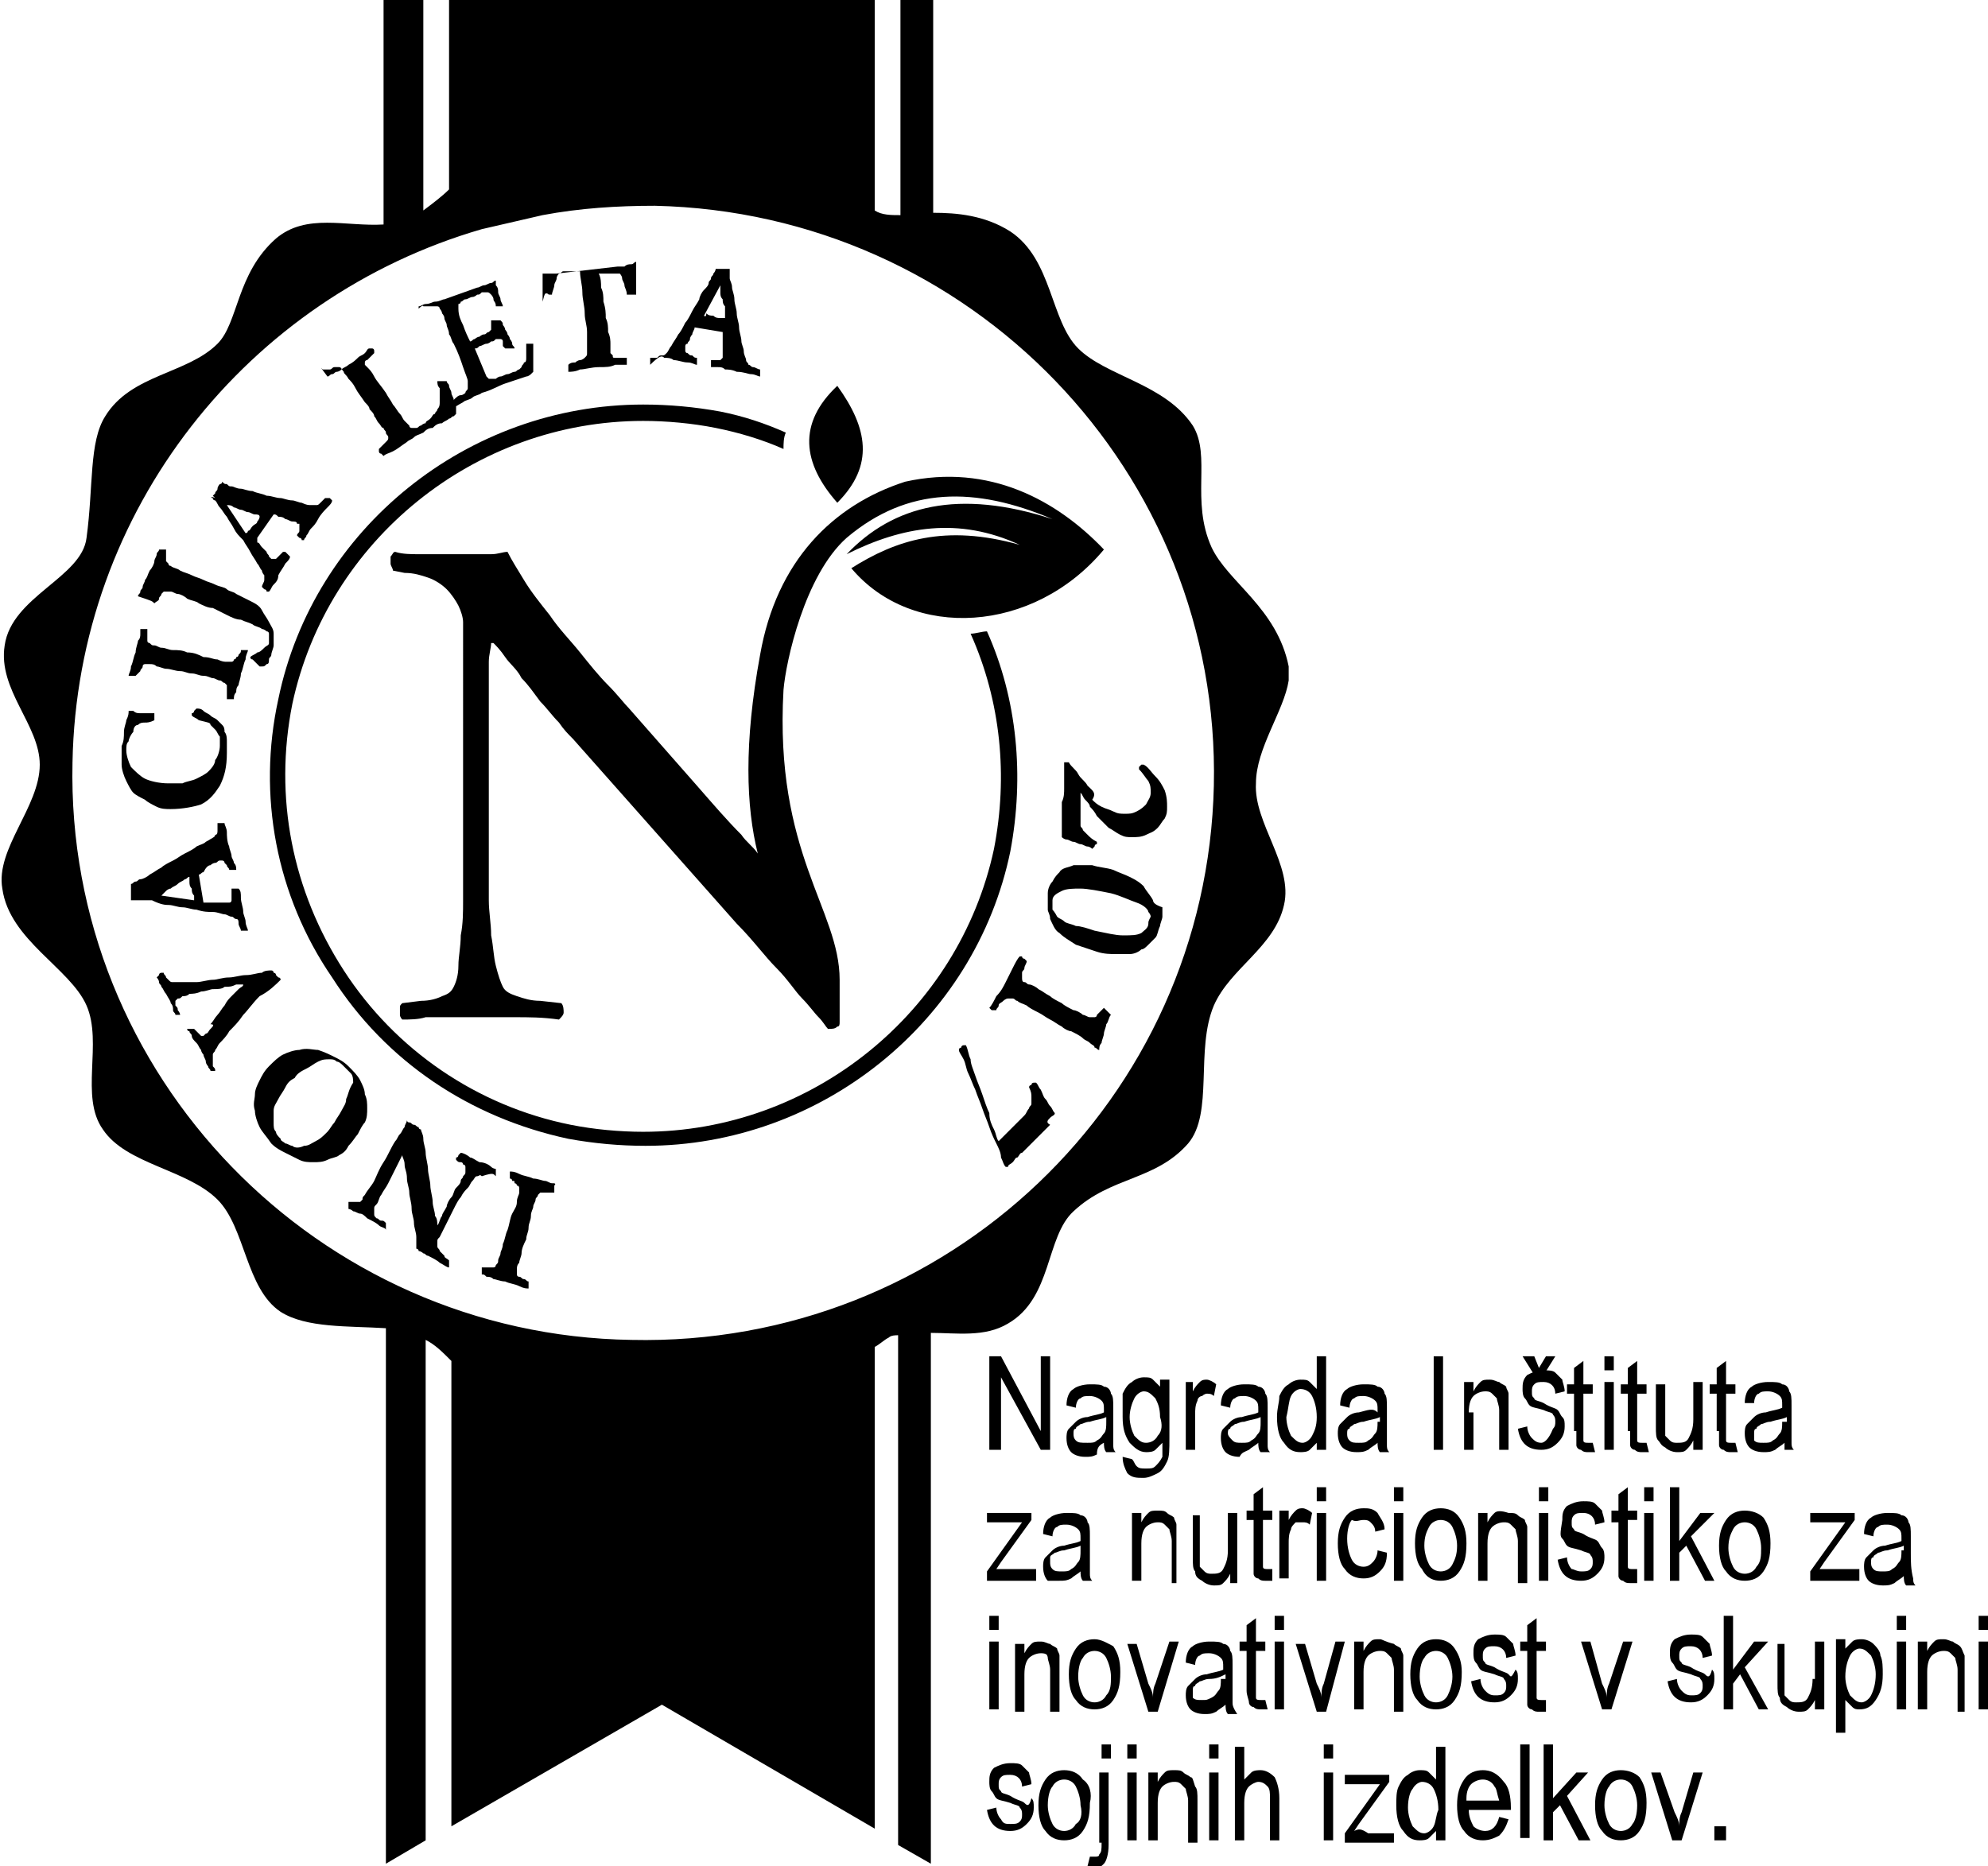 <?xml version="1.0" encoding="utf-8"?>
<!-- Generator: Adobe Illustrator 21.0.2, SVG Export Plug-In . SVG Version: 6.00 Build 0)  -->
<svg version="1.1" id="Layer_1" xmlns="http://www.w3.org/2000/svg" xmlns:xlink="http://www.w3.org/1999/xlink" x="0px" y="0px"
	 viewBox="0 0 85 79.8" style="enable-background:new 0 0 85 79.8;" xml:space="preserve">
<g>
	<polygon class="st0" points="44.9,58 44.5,58 44.5,61.2 42.8,58 42.3,58 42.3,62 42.8,62 42.8,58.9 44.5,62 44.9,62 	"/>
	<path class="st0" d="M47.2,61.7c0,0.1,0,0.3,0.1,0.4h0.4c-0.1-0.1-0.1-0.2-0.1-0.3c0-0.1,0-0.4,0-0.9v-0.7c0-0.3,0-0.5-0.1-0.6
		c0-0.1-0.1-0.3-0.3-0.3c-0.1-0.1-0.3-0.1-0.6-0.1c-0.3,0-0.6,0.1-0.7,0.2c-0.2,0.1-0.3,0.4-0.3,0.7l0.4,0.1c0-0.2,0.1-0.4,0.2-0.4
		c0.1-0.1,0.2-0.1,0.4-0.1c0.2,0,0.4,0.1,0.5,0.2c0.1,0.1,0.1,0.2,0.1,0.4l0,0.1c-0.2,0.1-0.4,0.1-0.7,0.2c-0.2,0-0.4,0.1-0.5,0.2
		c-0.1,0.1-0.2,0.2-0.3,0.3c-0.1,0.1-0.1,0.3-0.1,0.4c0,0.3,0.1,0.5,0.2,0.6c0.1,0.1,0.3,0.2,0.6,0.2c0.2,0,0.3,0,0.5-0.1
		C46.9,61.9,47,61.8,47.2,61.7z M46,61.6c-0.1-0.1-0.1-0.2-0.1-0.3c0-0.1,0-0.2,0.1-0.2c0-0.1,0.1-0.1,0.2-0.2
		c0.1,0,0.2-0.1,0.4-0.1c0.3-0.1,0.5-0.1,0.7-0.2v0.2c0,0.2,0,0.4-0.1,0.5c-0.1,0.1-0.1,0.2-0.3,0.3c-0.1,0.1-0.2,0.1-0.4,0.1
		C46.2,61.7,46.1,61.7,46,61.6z"/>
	<path class="st0" d="M49.4,62.7c-0.1,0.1-0.2,0.1-0.4,0.1c-0.2,0-0.3,0-0.4-0.1c-0.1-0.1-0.1-0.2-0.2-0.3l-0.4-0.1
		c0,0.3,0.1,0.5,0.2,0.7c0.2,0.2,0.4,0.2,0.7,0.2c0.2,0,0.4-0.1,0.6-0.2c0.2-0.1,0.3-0.3,0.4-0.5c0.1-0.2,0.1-0.5,0.1-1v-2.5h-0.4
		v0.3c-0.1-0.1-0.2-0.2-0.3-0.3c-0.1-0.1-0.2-0.1-0.4-0.1c-0.2,0-0.4,0.1-0.5,0.2c-0.2,0.1-0.3,0.3-0.4,0.5C48,60,48,60.2,48,60.6
		c0,0.5,0.1,0.8,0.3,1.1c0.2,0.2,0.4,0.4,0.7,0.4c0.1,0,0.3,0,0.4-0.1c0.1-0.1,0.2-0.2,0.3-0.3c0,0.3,0,0.5,0,0.6
		C49.6,62.5,49.5,62.6,49.4,62.7z M49.5,61.4c-0.1,0.2-0.3,0.3-0.5,0.3c-0.2,0-0.3-0.1-0.5-0.3c-0.1-0.2-0.2-0.5-0.2-0.8
		c0-0.3,0.1-0.6,0.2-0.8c0.1-0.2,0.3-0.3,0.4-0.3c0.2,0,0.3,0.1,0.5,0.3c0.1,0.2,0.2,0.4,0.2,0.8C49.7,60.9,49.7,61.2,49.5,61.4z"/>
	<path class="st0" d="M50.7,59.1V62h0.4v-1.5c0-0.2,0-0.4,0.1-0.6c0-0.1,0.1-0.2,0.2-0.2c0.1-0.1,0.2-0.1,0.2-0.1
		c0.1,0,0.2,0,0.3,0.1l0.1-0.5c-0.1-0.1-0.3-0.2-0.4-0.2c-0.1,0-0.2,0-0.3,0.1c-0.1,0.1-0.2,0.2-0.3,0.4v-0.4H50.7z"/>
	<path class="st0" d="M53.4,62c0.1-0.1,0.3-0.2,0.4-0.3c0,0.1,0,0.3,0.1,0.4h0.4c-0.1-0.1-0.1-0.2-0.1-0.3c0-0.1,0-0.4,0-0.9v-0.7
		c0-0.3,0-0.5-0.1-0.6c0-0.1-0.1-0.3-0.3-0.3c-0.1-0.1-0.3-0.1-0.6-0.1c-0.3,0-0.6,0.1-0.7,0.2c-0.2,0.1-0.3,0.4-0.3,0.7l0.4,0.1
		c0-0.2,0.1-0.4,0.2-0.4c0.1-0.1,0.2-0.1,0.4-0.1c0.2,0,0.4,0.1,0.5,0.2c0.1,0.1,0.1,0.2,0.1,0.4l0,0.1c-0.2,0.1-0.4,0.1-0.7,0.2
		c-0.2,0-0.4,0.1-0.5,0.2c-0.1,0.1-0.2,0.2-0.3,0.3c-0.1,0.1-0.1,0.3-0.1,0.4c0,0.3,0.1,0.5,0.2,0.6c0.1,0.1,0.3,0.2,0.6,0.2
		C53.1,62.1,53.2,62.1,53.4,62z M52.5,61.3c0-0.1,0-0.2,0.1-0.2c0-0.1,0.1-0.1,0.2-0.2c0.1,0,0.2-0.1,0.4-0.1
		c0.3-0.1,0.5-0.1,0.7-0.2v0.2c0,0.2,0,0.4-0.1,0.5c-0.1,0.1-0.1,0.2-0.3,0.3c-0.1,0.1-0.2,0.1-0.4,0.1c-0.2,0-0.3,0-0.4-0.1
		C52.6,61.5,52.5,61.4,52.5,61.3z"/>
	<path class="st0" d="M54.6,60.6c0,0.5,0.1,0.9,0.3,1.1c0.2,0.3,0.4,0.4,0.7,0.4c0.1,0,0.3,0,0.4-0.1c0.1-0.1,0.2-0.2,0.3-0.3V62
		h0.4v-4h-0.4v1.4c-0.1-0.1-0.2-0.2-0.3-0.3c-0.1-0.1-0.2-0.1-0.4-0.1c-0.2,0-0.4,0.1-0.5,0.2c-0.2,0.1-0.3,0.3-0.4,0.5
		C54.7,60,54.6,60.2,54.6,60.6z M55.2,59.7c0.1-0.2,0.3-0.3,0.4-0.3c0.2,0,0.4,0.1,0.5,0.3c0.1,0.2,0.2,0.5,0.2,0.9
		c0,0.4-0.1,0.6-0.2,0.8c-0.1,0.2-0.3,0.3-0.4,0.3c-0.2,0-0.3-0.1-0.5-0.3c-0.1-0.2-0.2-0.5-0.2-0.8C55.1,60.2,55.1,59.9,55.2,59.7z
		"/>
	<path class="st0" d="M58.1,60.4c-0.2,0-0.4,0.1-0.5,0.2c-0.1,0.1-0.2,0.2-0.3,0.3c-0.1,0.1-0.1,0.3-0.1,0.4c0,0.3,0.1,0.5,0.2,0.6
		c0.1,0.1,0.3,0.2,0.6,0.2c0.2,0,0.3,0,0.5-0.1c0.1-0.1,0.3-0.2,0.4-0.3c0,0.1,0,0.3,0.1,0.4h0.4c-0.1-0.1-0.1-0.2-0.1-0.3
		c0-0.1,0-0.4,0-0.9v-0.7c0-0.3,0-0.5-0.1-0.6c0-0.1-0.1-0.3-0.3-0.3c-0.1-0.1-0.3-0.1-0.6-0.1c-0.3,0-0.6,0.1-0.7,0.2
		c-0.2,0.1-0.3,0.4-0.3,0.7l0.4,0.1c0-0.2,0.1-0.4,0.2-0.4c0.1-0.1,0.2-0.1,0.4-0.1c0.2,0,0.4,0.1,0.5,0.2c0.1,0.1,0.1,0.2,0.1,0.4
		l0,0.1C58.7,60.2,58.5,60.3,58.1,60.4z M58.9,60.8c0,0.2,0,0.4-0.1,0.5c-0.1,0.1-0.1,0.2-0.3,0.3c-0.1,0.1-0.2,0.1-0.4,0.1
		c-0.2,0-0.3,0-0.4-0.1c-0.1-0.1-0.1-0.2-0.1-0.3c0-0.1,0-0.2,0.1-0.2c0-0.1,0.1-0.1,0.2-0.2c0.1,0,0.2-0.1,0.4-0.1
		c0.3-0.1,0.5-0.1,0.7-0.2V60.8z"/>
	<rect x="61.3" y="58" class="st0" width="0.4" height="4"/>
	<path class="st0" d="M62.8,60.4c0-0.4,0.1-0.6,0.2-0.7c0.1-0.1,0.3-0.2,0.5-0.2c0.1,0,0.2,0,0.3,0.1c0.1,0.1,0.1,0.1,0.2,0.2
		c0,0.1,0.1,0.3,0.1,0.5V62h0.4v-1.8c0-0.3,0-0.5,0-0.6c0-0.1-0.1-0.2-0.1-0.3c-0.1-0.1-0.2-0.1-0.3-0.2c-0.1,0-0.2-0.1-0.4-0.1
		c-0.2,0-0.3,0-0.4,0.1c-0.1,0.1-0.2,0.2-0.3,0.4v-0.4h-0.4V62h0.4V60.4z"/>
	<path class="st0" d="M65.9,61.7c-0.2,0-0.3-0.1-0.4-0.2c-0.1-0.1-0.2-0.3-0.2-0.5l-0.4,0.1c0.1,0.6,0.4,0.9,1,0.9
		c0.3,0,0.5-0.1,0.7-0.3c0.2-0.2,0.3-0.4,0.3-0.7c0-0.2,0-0.3-0.1-0.4c-0.1-0.1-0.1-0.2-0.2-0.3c-0.1-0.1-0.3-0.1-0.6-0.3
		c-0.2-0.1-0.4-0.1-0.4-0.2c-0.1-0.1-0.1-0.1-0.1-0.3c0-0.1,0-0.2,0.1-0.3c0.1-0.1,0.2-0.1,0.4-0.1c0.3,0,0.5,0.2,0.5,0.5l0.4-0.1
		c0-0.2-0.1-0.4-0.1-0.5c-0.1-0.1-0.2-0.2-0.3-0.3c-0.1-0.1-0.3-0.1-0.5-0.1c-0.3,0-0.5,0.1-0.7,0.2c-0.2,0.2-0.2,0.4-0.2,0.6
		c0,0.1,0,0.3,0.1,0.4c0.1,0.1,0.1,0.2,0.2,0.3c0.1,0.1,0.3,0.1,0.6,0.2c0.2,0.1,0.4,0.1,0.4,0.2c0.1,0.1,0.1,0.2,0.1,0.3
		c0,0.1,0,0.2-0.1,0.3C66.2,61.6,66,61.7,65.9,61.7z"/>
	<polygon class="st0" points="66,58.8 66.5,58 66.1,58 65.8,58.5 65.6,58 65.1,58 65.6,58.8 	"/>
	<path class="st0" d="M67.4,61.2c0,0.3,0,0.5,0,0.6c0,0.1,0.1,0.2,0.2,0.2c0.1,0.1,0.2,0.1,0.3,0.1c0.1,0,0.2,0,0.3,0l-0.1-0.4
		c-0.1,0-0.1,0-0.2,0c-0.1,0-0.2,0-0.2-0.1c0,0,0-0.1,0-0.3v-1.7h0.4v-0.4h-0.4v-1l-0.4,0.3v0.7h-0.3v0.4h0.3V61.2z"/>
	<rect x="68.6" y="59.1" class="st0" width="0.4" height="2.9"/>
	<rect x="68.6" y="58" class="st0" width="0.4" height="0.6"/>
	<path class="st0" d="M69.7,61.2c0,0.3,0,0.5,0,0.6c0,0.1,0.1,0.2,0.2,0.2c0.1,0.1,0.2,0.1,0.3,0.1c0.1,0,0.2,0,0.3,0l-0.1-0.4
		c-0.1,0-0.1,0-0.2,0c-0.1,0-0.2,0-0.2-0.1c0,0,0-0.1,0-0.3v-1.7h0.4v-0.4h-0.4v-1l-0.4,0.3v0.7h-0.3v0.4h0.3V61.2z"/>
	<path class="st0" d="M71.2,61.9c0.1,0.1,0.3,0.2,0.5,0.2c0.2,0,0.3,0,0.4-0.1c0.1-0.1,0.2-0.2,0.3-0.4V62h0.4v-2.9h-0.4v1.6
		c0,0.4-0.1,0.6-0.2,0.8c-0.1,0.2-0.3,0.2-0.5,0.2c-0.1,0-0.2,0-0.3-0.1c-0.1-0.1-0.1-0.1-0.2-0.2c0-0.1,0-0.3,0-0.6v-1.6h-0.4v1.8
		c0,0.3,0,0.5,0.1,0.6C71,61.7,71,61.8,71.2,61.9z"/>
	<path class="st0" d="M73.5,61.2c0,0.3,0,0.5,0,0.6c0,0.1,0.1,0.2,0.2,0.2c0.1,0.1,0.2,0.1,0.3,0.1c0.1,0,0.2,0,0.3,0l-0.1-0.4
		c-0.1,0-0.1,0-0.2,0c-0.1,0-0.2,0-0.2-0.1c0,0,0-0.1,0-0.3v-1.7h0.4v-0.4h-0.4v-1l-0.4,0.3v0.7h-0.3v0.4h0.3V61.2z"/>
	<path class="st0" d="M76.3,62h0.4c-0.1-0.1-0.1-0.2-0.1-0.3c0-0.1,0-0.4,0-0.9v-0.7c0-0.3,0-0.5-0.1-0.6c0-0.1-0.1-0.3-0.3-0.3
		c-0.1-0.1-0.3-0.1-0.6-0.1c-0.3,0-0.6,0.1-0.7,0.2c-0.2,0.1-0.3,0.4-0.3,0.7L75,60c0-0.2,0.1-0.4,0.2-0.4c0.1-0.1,0.2-0.1,0.4-0.1
		c0.2,0,0.4,0.1,0.5,0.2c0.1,0.1,0.1,0.2,0.1,0.4l0,0.1c-0.2,0.1-0.4,0.1-0.7,0.2c-0.2,0-0.4,0.1-0.5,0.2c-0.1,0.1-0.2,0.2-0.3,0.3
		c-0.1,0.1-0.1,0.3-0.1,0.4c0,0.3,0.1,0.5,0.2,0.6c0.1,0.1,0.3,0.2,0.6,0.2c0.2,0,0.3,0,0.5-0.1c0.1-0.1,0.3-0.2,0.4-0.3
		C76.3,61.8,76.3,61.9,76.3,62z M76.2,60.8c0,0.2,0,0.4-0.1,0.5c-0.1,0.1-0.1,0.2-0.3,0.3c-0.1,0.1-0.2,0.1-0.4,0.1
		c-0.2,0-0.3,0-0.4-0.1C75,61.5,75,61.4,75,61.3c0-0.1,0-0.2,0.1-0.2c0-0.1,0.1-0.1,0.2-0.2c0.1,0,0.2-0.1,0.4-0.1
		c0.3-0.1,0.5-0.1,0.7-0.2V60.8z"/>
	<path class="st0" d="M44.2,67.1h-1.1c-0.2,0-0.3,0-0.5,0l0.2-0.3l1.3-1.8v-0.3h-1.9v0.4h1c0.1,0,0.3,0,0.5,0l-1.5,2.1v0.4h2.1V67.1
		z"/>
	<path class="st0" d="M45.3,67.6c0.2,0,0.3,0,0.5-0.1c0.1-0.1,0.3-0.2,0.4-0.3c0,0.1,0,0.3,0.1,0.4h0.4c-0.1-0.1-0.1-0.2-0.1-0.3
		c0-0.1,0-0.4,0-0.9v-0.7c0-0.3,0-0.5-0.1-0.6c0-0.1-0.1-0.3-0.3-0.3c-0.1-0.1-0.3-0.1-0.6-0.1c-0.3,0-0.6,0.1-0.7,0.2
		c-0.2,0.1-0.3,0.4-0.3,0.7l0.4,0.1c0-0.2,0.1-0.4,0.2-0.4c0.1-0.1,0.2-0.1,0.4-0.1c0.2,0,0.4,0.1,0.5,0.2c0.1,0.1,0.1,0.2,0.1,0.4
		l0,0.1c-0.2,0.1-0.4,0.1-0.7,0.2c-0.2,0-0.4,0.1-0.5,0.2c-0.1,0.1-0.2,0.2-0.3,0.3c-0.1,0.1-0.1,0.3-0.1,0.4c0,0.3,0.1,0.5,0.2,0.6
		C44.8,67.6,45,67.6,45.3,67.6z M44.9,66.6c0-0.1,0.1-0.1,0.2-0.2c0.1,0,0.2-0.1,0.4-0.1c0.3-0.1,0.5-0.1,0.7-0.2v0.2
		c0,0.2,0,0.4-0.1,0.5c-0.1,0.1-0.1,0.2-0.3,0.3c-0.1,0.1-0.2,0.1-0.4,0.1c-0.2,0-0.3,0-0.4-0.1c-0.1-0.1-0.1-0.2-0.1-0.3
		C44.9,66.7,44.9,66.6,44.9,66.6z"/>
	<path class="st0" d="M50.3,67.6v-1.8c0-0.3,0-0.5,0-0.6c0-0.1-0.1-0.2-0.1-0.3c-0.1-0.1-0.2-0.1-0.3-0.2c-0.1-0.1-0.2-0.1-0.4-0.1
		c-0.2,0-0.3,0-0.4,0.1c-0.1,0.1-0.2,0.2-0.3,0.4v-0.4h-0.4v2.9h0.4V66c0-0.4,0.1-0.6,0.2-0.7c0.1-0.1,0.3-0.2,0.5-0.2
		c0.1,0,0.2,0,0.3,0.1c0.1,0.1,0.1,0.1,0.2,0.2c0,0.1,0.1,0.3,0.1,0.5v1.8H50.3z"/>
	<path class="st0" d="M52.9,67.6v-2.9h-0.4v1.6c0,0.4-0.1,0.6-0.2,0.8c-0.1,0.2-0.3,0.2-0.5,0.2c-0.1,0-0.2,0-0.3-0.1
		c-0.1-0.1-0.1-0.1-0.2-0.2c0-0.1,0-0.3,0-0.6v-1.6H51v1.8c0,0.3,0,0.5,0.1,0.6c0,0.2,0.1,0.3,0.3,0.4c0.1,0.1,0.3,0.2,0.5,0.2
		c0.2,0,0.3,0,0.4-0.1c0.1-0.1,0.2-0.2,0.3-0.4v0.4H52.9z"/>
	<path class="st0" d="M54.4,67.1c-0.1,0-0.1,0-0.2,0c-0.1,0-0.2,0-0.2-0.1c0,0,0-0.1,0-0.3v-1.7h0.4v-0.4H54v-1l-0.4,0.3v0.7h-0.3
		v0.4h0.3v1.7c0,0.3,0,0.5,0,0.6c0,0.1,0.1,0.2,0.2,0.2c0.1,0.1,0.2,0.1,0.3,0.1c0.1,0,0.2,0,0.3,0L54.4,67.1z"/>
	<path class="st0" d="M55.7,65.1c0.1,0,0.2,0,0.3,0.1l0.1-0.5c-0.1-0.1-0.3-0.2-0.4-0.2c-0.1,0-0.2,0-0.3,0.1
		c-0.1,0.1-0.2,0.2-0.3,0.4v-0.4h-0.4v2.9h0.4v-1.5c0-0.2,0-0.4,0.1-0.6c0-0.1,0.1-0.2,0.2-0.3C55.5,65.1,55.6,65.1,55.7,65.1z"/>
	<rect x="56.3" y="63.6" class="st0" width="0.4" height="0.6"/>
	<rect x="56.3" y="64.7" class="st0" width="0.4" height="2.9"/>
	<path class="st0" d="M58.3,65c0.1,0,0.2,0,0.3,0.1c0.1,0.1,0.2,0.2,0.2,0.4l0.4-0.1c0-0.3-0.2-0.5-0.3-0.7
		c-0.2-0.2-0.4-0.2-0.6-0.2c-0.3,0-0.6,0.1-0.8,0.4c-0.2,0.3-0.3,0.6-0.3,1.1c0,0.5,0.1,0.9,0.3,1.1c0.2,0.3,0.5,0.4,0.8,0.4
		c0.3,0,0.5-0.1,0.7-0.3c0.2-0.2,0.3-0.4,0.3-0.8l-0.4-0.1c0,0.2-0.1,0.4-0.2,0.5c-0.1,0.1-0.2,0.2-0.4,0.2c-0.2,0-0.4-0.1-0.5-0.3
		c-0.1-0.2-0.2-0.5-0.2-0.9c0-0.4,0.1-0.7,0.2-0.8C58,65.1,58.1,65,58.3,65z"/>
	<rect x="59.6" y="63.6" class="st0" width="0.4" height="0.6"/>
	<rect x="59.6" y="64.7" class="st0" width="0.4" height="2.9"/>
	<path class="st0" d="M61.6,67.6c0.3,0,0.6-0.1,0.8-0.4c0.2-0.3,0.3-0.6,0.3-1.2c0-0.5-0.1-0.8-0.3-1.1c-0.2-0.3-0.5-0.4-0.8-0.4
		c-0.3,0-0.6,0.1-0.8,0.4c-0.2,0.3-0.3,0.6-0.3,1.1c0,0.5,0.1,0.9,0.3,1.1C61,67.5,61.3,67.6,61.6,67.6z M61.1,65.3
		c0.1-0.2,0.3-0.3,0.5-0.3c0.2,0,0.4,0.1,0.5,0.3c0.1,0.2,0.2,0.5,0.2,0.8c0,0.4-0.1,0.6-0.2,0.8c-0.1,0.2-0.3,0.3-0.5,0.3
		c-0.2,0-0.4-0.1-0.5-0.3c-0.1-0.2-0.2-0.5-0.2-0.8C60.9,65.7,61,65.5,61.1,65.3z"/>
	<path class="st0" d="M63.9,64.7c-0.1,0.1-0.2,0.2-0.3,0.4v-0.4h-0.4v2.9h0.4V66c0-0.4,0.1-0.6,0.2-0.7c0.1-0.1,0.3-0.2,0.5-0.2
		c0.1,0,0.2,0,0.3,0.1c0.1,0.1,0.1,0.1,0.2,0.2c0,0.1,0.1,0.3,0.1,0.5v1.8h0.4v-1.8c0-0.3,0-0.5,0-0.6c0-0.1-0.1-0.2-0.1-0.3
		c-0.1-0.1-0.2-0.1-0.3-0.2c-0.1-0.1-0.2-0.1-0.4-0.1C64.2,64.6,64,64.6,63.9,64.7z"/>
	<rect x="65.8" y="63.6" class="st0" width="0.4" height="0.6"/>
	<rect x="65.8" y="64.7" class="st0" width="0.4" height="2.9"/>
	<path class="st0" d="M66.8,65.8c0.1,0.1,0.1,0.2,0.2,0.3c0.1,0.1,0.3,0.1,0.6,0.2c0.2,0.1,0.4,0.1,0.4,0.2c0.1,0.1,0.1,0.2,0.1,0.3
		c0,0.1,0,0.2-0.1,0.3c-0.1,0.1-0.2,0.1-0.4,0.1c-0.2,0-0.3-0.1-0.4-0.1C67.1,67,67,66.8,67,66.6l-0.4,0.1c0.1,0.6,0.4,0.9,1,0.9
		c0.3,0,0.5-0.1,0.7-0.3c0.2-0.2,0.3-0.4,0.3-0.7c0-0.1,0-0.3-0.1-0.4c-0.1-0.1-0.1-0.2-0.2-0.3c-0.1-0.1-0.3-0.1-0.6-0.3
		c-0.2-0.1-0.4-0.1-0.4-0.2c-0.1-0.1-0.1-0.1-0.1-0.3c0-0.1,0-0.2,0.1-0.3c0.1-0.1,0.2-0.1,0.4-0.1c0.3,0,0.5,0.2,0.5,0.5l0.4-0.1
		c0-0.2-0.1-0.4-0.1-0.5c-0.1-0.1-0.2-0.2-0.3-0.3c-0.1-0.1-0.3-0.1-0.5-0.1c-0.3,0-0.5,0.1-0.7,0.2c-0.2,0.2-0.2,0.4-0.2,0.6
		C66.7,65.6,66.7,65.7,66.8,65.8z"/>
	<path class="st0" d="M68.9,65.1h0.3v1.7c0,0.3,0,0.5,0,0.6c0,0.1,0.1,0.2,0.2,0.2c0.1,0.1,0.2,0.1,0.3,0.1c0.1,0,0.2,0,0.3,0
		L70,67.1c-0.1,0-0.1,0-0.2,0c-0.1,0-0.2,0-0.2-0.1c0,0,0-0.1,0-0.3v-1.7H70v-0.4h-0.4v-1l-0.4,0.3v0.7h-0.3V65.1z"/>
	<rect x="70.3" y="63.6" class="st0" width="0.4" height="0.6"/>
	<rect x="70.3" y="64.7" class="st0" width="0.4" height="2.9"/>
	<polygon class="st0" points="71.4,63.6 71.4,67.6 71.8,67.6 71.8,66.4 72.1,66.1 72.9,67.6 73.3,67.6 72.3,65.7 73.3,64.7 
		72.7,64.7 71.8,65.9 71.8,63.6 	"/>
	<path class="st0" d="M74.6,64.6c-0.3,0-0.6,0.1-0.8,0.4c-0.2,0.3-0.3,0.6-0.3,1.1c0,0.5,0.1,0.9,0.3,1.1c0.2,0.3,0.5,0.4,0.8,0.4
		c0.3,0,0.6-0.1,0.8-0.4c0.2-0.3,0.3-0.6,0.3-1.2c0-0.5-0.1-0.8-0.3-1.1C75.2,64.7,74.9,64.6,74.6,64.6z M75.1,67
		c-0.1,0.2-0.3,0.3-0.5,0.3c-0.2,0-0.4-0.1-0.5-0.3c-0.1-0.2-0.2-0.5-0.2-0.8c0-0.4,0.1-0.6,0.2-0.8c0.1-0.2,0.3-0.3,0.5-0.3
		c0.2,0,0.4,0.1,0.5,0.3c0.1,0.2,0.2,0.5,0.2,0.8C75.3,66.5,75.3,66.8,75.1,67z"/>
	<path class="st0" d="M79.4,67.1h-1.1c-0.2,0-0.3,0-0.5,0l0.2-0.3l1.3-1.8v-0.3h-1.9v0.4h1c0.1,0,0.3,0,0.5,0l-1.5,2.1v0.4h2.1V67.1
		z"/>
	<path class="st0" d="M81.7,66.4v-0.7c0-0.3,0-0.5-0.1-0.6c0-0.1-0.1-0.3-0.3-0.3c-0.1-0.1-0.3-0.1-0.6-0.1c-0.3,0-0.6,0.1-0.7,0.2
		c-0.2,0.1-0.3,0.4-0.3,0.7l0.4,0.1c0-0.2,0.1-0.4,0.2-0.4c0.1-0.1,0.2-0.1,0.4-0.1c0.2,0,0.4,0.1,0.5,0.2c0.1,0.1,0.1,0.2,0.1,0.4
		l0,0.1c-0.2,0.1-0.4,0.1-0.7,0.2c-0.2,0-0.4,0.1-0.5,0.2c-0.1,0.1-0.2,0.2-0.3,0.3c-0.1,0.1-0.1,0.3-0.1,0.4c0,0.3,0.1,0.5,0.2,0.6
		c0.1,0.1,0.3,0.2,0.6,0.2c0.2,0,0.3,0,0.5-0.1c0.1-0.1,0.3-0.2,0.4-0.3c0,0.1,0,0.3,0.1,0.4h0.4c-0.1-0.1-0.1-0.2-0.1-0.3
		C81.7,67.1,81.7,66.8,81.7,66.4z M81.3,66.3c0,0.2,0,0.4-0.1,0.5c-0.1,0.1-0.1,0.2-0.3,0.3c-0.1,0.1-0.2,0.1-0.4,0.1
		c-0.2,0-0.3,0-0.4-0.1c-0.1-0.1-0.1-0.2-0.1-0.3c0-0.1,0-0.2,0.1-0.2c0-0.1,0.1-0.1,0.2-0.2c0.1,0,0.2-0.1,0.4-0.1
		c0.3-0.1,0.5-0.1,0.7-0.2V66.3z"/>
	<rect x="42.3" y="70.2" class="st0" width="0.4" height="2.9"/>
	<rect x="42.3" y="69.1" class="st0" width="0.4" height="0.6"/>
	<path class="st0" d="M44.8,70.9c0,0.1,0.1,0.3,0.1,0.5v1.8h0.4v-1.8c0-0.3,0-0.5,0-0.6c0-0.1-0.1-0.2-0.1-0.3
		c-0.1-0.1-0.2-0.1-0.3-0.2c-0.1,0-0.2-0.1-0.4-0.1c-0.2,0-0.3,0-0.4,0.1c-0.1,0.1-0.2,0.2-0.3,0.4v-0.4h-0.4v2.9h0.4v-1.6
		c0-0.4,0.1-0.6,0.2-0.7c0.1-0.1,0.3-0.2,0.5-0.2c0.1,0,0.2,0,0.3,0.1C44.7,70.7,44.8,70.8,44.8,70.9z"/>
	<path class="st0" d="M46.8,70.1c-0.3,0-0.6,0.1-0.8,0.4c-0.2,0.3-0.3,0.6-0.3,1.1c0,0.5,0.1,0.9,0.3,1.1c0.2,0.3,0.5,0.4,0.8,0.4
		c0.3,0,0.6-0.1,0.8-0.4c0.2-0.3,0.3-0.6,0.3-1.2c0-0.5-0.1-0.8-0.3-1.1C47.4,70.3,47.1,70.1,46.8,70.1z M47.3,72.5
		c-0.1,0.2-0.3,0.3-0.5,0.3c-0.2,0-0.4-0.1-0.5-0.3c-0.1-0.2-0.2-0.5-0.2-0.8c0-0.4,0.1-0.7,0.2-0.8c0.1-0.2,0.3-0.3,0.5-0.3
		c0.2,0,0.4,0.1,0.5,0.3c0.1,0.2,0.2,0.5,0.2,0.8C47.5,72,47.5,72.3,47.3,72.5z"/>
	<path class="st0" d="M50.4,70.2h-0.4L49.4,72c-0.1,0.2-0.1,0.4-0.1,0.6c0-0.2-0.1-0.4-0.2-0.6l-0.5-1.7h-0.4l0.9,2.9h0.4L50.4,70.2
		z"/>
	<path class="st0" d="M52.7,72.8c0-0.1,0-0.4,0-0.9v-0.7c0-0.3,0-0.5-0.1-0.6c0-0.1-0.1-0.3-0.3-0.3c-0.1-0.1-0.3-0.1-0.6-0.1
		c-0.3,0-0.6,0.1-0.7,0.2c-0.2,0.1-0.3,0.4-0.3,0.7l0.4,0.1c0-0.2,0.1-0.4,0.2-0.4c0.1-0.1,0.2-0.1,0.4-0.1c0.2,0,0.4,0.1,0.5,0.2
		c0.1,0.1,0.1,0.2,0.1,0.4l0,0.1c-0.2,0.1-0.4,0.1-0.7,0.2c-0.2,0-0.4,0.1-0.5,0.2c-0.1,0.1-0.2,0.2-0.3,0.3
		c-0.1,0.1-0.1,0.3-0.1,0.4c0,0.3,0.1,0.5,0.2,0.6c0.1,0.1,0.3,0.2,0.6,0.2c0.2,0,0.3,0,0.5-0.1c0.1-0.1,0.3-0.2,0.4-0.3
		c0,0.1,0,0.3,0.1,0.4h0.4C52.7,73,52.7,72.9,52.7,72.8z M52.2,71.8c0,0.2,0,0.4-0.1,0.5c-0.1,0.1-0.1,0.2-0.3,0.3s-0.2,0.1-0.4,0.1
		c-0.2,0-0.3,0-0.4-0.1C51,72.6,51,72.5,51,72.3c0-0.1,0-0.2,0.1-0.2c0-0.1,0.1-0.1,0.2-0.2c0.1,0,0.2-0.1,0.4-0.1
		c0.3,0,0.5-0.1,0.7-0.2V71.8z"/>
	<path class="st0" d="M53.4,72.8c0,0.1,0.1,0.2,0.2,0.2c0.1,0.1,0.2,0.1,0.3,0.1c0.1,0,0.2,0,0.3,0l-0.1-0.4c-0.1,0-0.1,0-0.2,0
		c-0.1,0-0.2,0-0.2-0.1c0,0,0-0.1,0-0.3v-1.7h0.4v-0.4h-0.4v-1l-0.4,0.3v0.7h-0.3v0.4h0.3v1.7C53.3,72.5,53.4,72.7,53.4,72.8z"/>
	<rect x="54.5" y="69.1" class="st0" width="0.4" height="0.6"/>
	<rect x="54.5" y="70.2" class="st0" width="0.4" height="2.9"/>
	<path class="st0" d="M57.5,70.2h-0.4L56.6,72c-0.1,0.2-0.1,0.4-0.1,0.6c0-0.2-0.1-0.4-0.2-0.6l-0.5-1.7h-0.4l0.9,2.9h0.4L57.5,70.2
		z"/>
	<path class="st0" d="M59,70.1c-0.2,0-0.3,0-0.4,0.1c-0.1,0.1-0.2,0.2-0.3,0.4v-0.4h-0.4v2.9h0.4v-1.6c0-0.4,0.1-0.6,0.2-0.7
		c0.1-0.1,0.3-0.2,0.5-0.2c0.1,0,0.2,0,0.3,0.1c0.1,0.1,0.1,0.1,0.2,0.2c0,0.1,0.1,0.3,0.1,0.5v1.8h0.4v-1.8c0-0.3,0-0.5,0-0.6
		c0-0.1-0.1-0.2-0.1-0.3c-0.1-0.1-0.2-0.1-0.3-0.2C59.2,70.2,59.1,70.1,59,70.1z"/>
	<path class="st0" d="M62.2,70.5c-0.2-0.3-0.5-0.4-0.8-0.4c-0.3,0-0.6,0.1-0.8,0.4c-0.2,0.3-0.3,0.6-0.3,1.1c0,0.5,0.1,0.9,0.3,1.1
		c0.2,0.3,0.5,0.4,0.8,0.4c0.3,0,0.6-0.1,0.8-0.4c0.2-0.3,0.3-0.6,0.3-1.2C62.5,71.1,62.4,70.8,62.2,70.5z M61.9,72.5
		c-0.1,0.2-0.3,0.3-0.5,0.3c-0.2,0-0.4-0.1-0.5-0.3c-0.1-0.2-0.2-0.5-0.2-0.8c0-0.4,0.1-0.7,0.2-0.8c0.1-0.2,0.3-0.3,0.5-0.3
		c0.2,0,0.4,0.1,0.5,0.3c0.1,0.2,0.2,0.5,0.2,0.8C62.1,72,62,72.3,61.9,72.5z"/>
	<path class="st0" d="M64.5,71.6c-0.1-0.1-0.3-0.1-0.6-0.3c-0.2-0.1-0.4-0.1-0.4-0.2c-0.1-0.1-0.1-0.1-0.1-0.3c0-0.1,0-0.2,0.1-0.3
		c0.1-0.1,0.2-0.1,0.4-0.1c0.3,0,0.5,0.2,0.5,0.5l0.4-0.1c0-0.2-0.1-0.4-0.1-0.5c-0.1-0.1-0.2-0.2-0.3-0.3c-0.1-0.1-0.3-0.1-0.5-0.1
		c-0.3,0-0.5,0.1-0.7,0.2c-0.2,0.2-0.2,0.4-0.2,0.6c0,0.1,0,0.3,0.1,0.4c0.1,0.1,0.1,0.2,0.2,0.3c0.1,0.1,0.3,0.1,0.6,0.2
		c0.2,0.1,0.4,0.1,0.4,0.2c0.1,0.1,0.1,0.2,0.1,0.3c0,0.1,0,0.2-0.1,0.3c-0.1,0.1-0.2,0.1-0.4,0.1c-0.2,0-0.3-0.1-0.4-0.2
		c-0.1-0.1-0.2-0.3-0.2-0.5l-0.4,0.1c0.1,0.6,0.4,0.9,1,0.9c0.3,0,0.5-0.1,0.7-0.3c0.2-0.2,0.3-0.4,0.3-0.7c0-0.2,0-0.3-0.1-0.4
		C64.6,71.8,64.6,71.7,64.5,71.6z"/>
	<path class="st0" d="M66.1,72.7c-0.1,0-0.1,0-0.2,0c-0.1,0-0.2,0-0.2-0.1c0,0,0-0.1,0-0.3v-1.7h0.4v-0.4h-0.4v-1l-0.4,0.3v0.7H65
		v0.4h0.3v1.7c0,0.3,0,0.5,0,0.6c0,0.1,0.1,0.2,0.2,0.2c0.1,0.1,0.2,0.1,0.3,0.1c0.1,0,0.2,0,0.3,0L66.1,72.7z"/>
	<path class="st0" d="M68.8,72c-0.1,0.2-0.1,0.4-0.1,0.6c0-0.2-0.1-0.4-0.2-0.6L68,70.2h-0.4l0.9,2.9h0.4l0.9-2.9h-0.4L68.8,72z"/>
	<path class="st0" d="M72.9,71.6c-0.1-0.1-0.3-0.1-0.6-0.3c-0.2-0.1-0.4-0.1-0.4-0.2c-0.1-0.1-0.1-0.1-0.1-0.3c0-0.1,0-0.2,0.1-0.3
		c0.1-0.1,0.2-0.1,0.4-0.1c0.3,0,0.5,0.2,0.5,0.5l0.4-0.1c0-0.2-0.1-0.4-0.1-0.5c-0.1-0.1-0.2-0.2-0.3-0.3c-0.1-0.1-0.3-0.1-0.5-0.1
		c-0.3,0-0.5,0.1-0.7,0.2c-0.2,0.2-0.2,0.4-0.2,0.6c0,0.1,0,0.3,0.1,0.4c0.1,0.1,0.1,0.2,0.2,0.3c0.1,0.1,0.3,0.1,0.6,0.2
		c0.2,0.1,0.4,0.1,0.4,0.2c0.1,0.1,0.1,0.2,0.1,0.3c0,0.1,0,0.2-0.1,0.3c-0.1,0.1-0.2,0.1-0.4,0.1c-0.2,0-0.3-0.1-0.4-0.2
		c-0.1-0.1-0.2-0.3-0.2-0.5l-0.4,0.1c0.1,0.6,0.4,0.9,1,0.9c0.3,0,0.5-0.1,0.7-0.3c0.2-0.2,0.3-0.4,0.3-0.7c0-0.2,0-0.3-0.1-0.4
		C73.1,71.8,73,71.7,72.9,71.6z"/>
	<polygon class="st0" points="75.6,70.2 75,70.2 74.1,71.4 74.1,69.1 73.7,69.1 73.7,73.1 74.1,73.1 74.1,72 74.4,71.6 75.2,73.1 
		75.6,73.1 74.6,71.3 	"/>
	<path class="st0" d="M77.5,71.8c0,0.4-0.1,0.6-0.2,0.8c-0.1,0.2-0.3,0.2-0.5,0.2c-0.1,0-0.2,0-0.3-0.1c-0.1-0.1-0.1-0.1-0.2-0.2
		c0-0.1,0-0.3,0-0.6v-1.6H76V72c0,0.3,0,0.5,0.1,0.6c0,0.2,0.1,0.3,0.3,0.4c0.1,0.1,0.3,0.2,0.5,0.2c0.2,0,0.3,0,0.4-0.1
		c0.1-0.1,0.2-0.2,0.3-0.4v0.4h0.4v-2.9h-0.4V71.8z"/>
	<path class="st0" d="M80.1,70.3c-0.1-0.1-0.3-0.2-0.5-0.2c-0.1,0-0.3,0-0.4,0.1c-0.1,0.1-0.2,0.2-0.3,0.3v-0.4h-0.4v4h0.4v-1.4
		c0.1,0.1,0.2,0.2,0.3,0.3c0.1,0.1,0.2,0.1,0.3,0.1c0.3,0,0.5-0.1,0.7-0.4c0.2-0.3,0.3-0.6,0.3-1.1c0-0.3,0-0.6-0.1-0.8
		C80.4,70.6,80.2,70.4,80.1,70.3z M80,72.5c-0.1,0.2-0.3,0.3-0.4,0.3c-0.2,0-0.3-0.1-0.5-0.3c-0.1-0.2-0.2-0.5-0.2-0.8
		c0-0.4,0.1-0.7,0.2-0.9c0.1-0.2,0.3-0.3,0.4-0.3c0.2,0,0.3,0.1,0.5,0.3c0.1,0.2,0.2,0.5,0.2,0.8C80.2,72,80.1,72.3,80,72.5z"/>
	<rect x="81.1" y="69.1" class="st0" width="0.4" height="0.6"/>
	<rect x="81.1" y="70.2" class="st0" width="0.4" height="2.9"/>
	<path class="st0" d="M83.8,70.4c-0.1-0.1-0.2-0.1-0.3-0.2c-0.1,0-0.2-0.1-0.4-0.1c-0.2,0-0.3,0-0.4,0.1c-0.1,0.1-0.2,0.2-0.3,0.4
		v-0.4h-0.4v2.9h0.4v-1.6c0-0.4,0.1-0.6,0.2-0.7c0.1-0.1,0.3-0.2,0.5-0.2c0.1,0,0.2,0,0.3,0.1c0.1,0.1,0.1,0.1,0.2,0.2
		c0,0.1,0.1,0.3,0.1,0.5v1.8H84v-1.8c0-0.3,0-0.5,0-0.6C83.9,70.6,83.9,70.5,83.8,70.4z"/>
	<rect x="84.6" y="69.1" class="st0" width="0.4" height="0.6"/>
	<rect x="84.6" y="70.2" class="st0" width="0.4" height="2.9"/>
	<path class="st0" d="M43.8,77.1c-0.1-0.1-0.3-0.1-0.6-0.3c-0.2-0.1-0.4-0.1-0.4-0.2c-0.1-0.1-0.1-0.1-0.1-0.3c0-0.1,0-0.2,0.1-0.3
		c0.1-0.1,0.2-0.1,0.4-0.1c0.3,0,0.5,0.2,0.5,0.5l0.4-0.1c0-0.2-0.1-0.4-0.1-0.5c-0.1-0.1-0.2-0.2-0.3-0.3c-0.1-0.1-0.3-0.1-0.5-0.1
		c-0.3,0-0.5,0.1-0.7,0.2c-0.2,0.2-0.2,0.4-0.2,0.6c0,0.1,0,0.3,0.1,0.4c0.1,0.1,0.1,0.2,0.2,0.3c0.1,0.1,0.3,0.1,0.6,0.2
		c0.2,0.1,0.4,0.1,0.4,0.2c0.1,0.1,0.1,0.2,0.1,0.3c0,0.1,0,0.2-0.1,0.3c-0.1,0.1-0.2,0.1-0.4,0.1c-0.2,0-0.3,0-0.4-0.2
		c-0.1-0.1-0.2-0.3-0.2-0.5l-0.4,0.1c0.1,0.6,0.4,0.9,1,0.9c0.3,0,0.5-0.1,0.7-0.3c0.2-0.2,0.3-0.4,0.3-0.7c0-0.2,0-0.3-0.1-0.4
		C44,77.3,43.9,77.2,43.8,77.1z"/>
	<path class="st0" d="M46.3,76.1c-0.2-0.3-0.5-0.4-0.8-0.4c-0.3,0-0.6,0.1-0.8,0.4c-0.2,0.3-0.3,0.6-0.3,1.1c0,0.5,0.1,0.9,0.3,1.1
		c0.2,0.3,0.5,0.4,0.8,0.4c0.3,0,0.6-0.1,0.8-0.4c0.2-0.3,0.3-0.6,0.3-1.2C46.7,76.7,46.6,76.3,46.3,76.1z M46,78
		c-0.1,0.2-0.3,0.3-0.5,0.3c-0.2,0-0.4-0.1-0.5-0.3c-0.1-0.2-0.2-0.5-0.2-0.8c0-0.4,0.1-0.7,0.2-0.8c0.1-0.2,0.3-0.3,0.5-0.3
		c0.2,0,0.4,0.1,0.5,0.3c0.1,0.2,0.2,0.5,0.2,0.8C46.3,77.6,46.2,77.9,46,78z"/>
	<rect x="47.1" y="74.6" class="st0" width="0.4" height="0.6"/>
	<path class="st0" d="M47.1,78.8c0,0.3,0,0.4-0.1,0.5c0,0.1-0.1,0.1-0.2,0.1c0,0-0.1,0-0.2,0l-0.1,0.4c0.1,0,0.2,0.1,0.3,0.1
		c0.2,0,0.3-0.1,0.4-0.2c0.1-0.1,0.2-0.4,0.2-0.8v-3.1h-0.4V78.8z"/>
	<rect x="48.2" y="75.8" class="st0" width="0.4" height="2.9"/>
	<rect x="48.2" y="74.6" class="st0" width="0.4" height="0.6"/>
	<path class="st0" d="M50.9,76c-0.1-0.1-0.2-0.1-0.3-0.2c-0.1-0.1-0.2-0.1-0.4-0.1c-0.2,0-0.3,0-0.4,0.1c-0.1,0.1-0.2,0.2-0.3,0.4
		v-0.4h-0.4v2.9h0.4v-1.6c0-0.4,0.1-0.6,0.2-0.7c0.1-0.1,0.3-0.2,0.5-0.2c0.1,0,0.2,0,0.3,0.1c0.1,0.1,0.1,0.1,0.2,0.2
		c0,0.1,0.1,0.3,0.1,0.5v1.8h0.4v-1.8c0-0.3,0-0.5-0.1-0.6C51,76.1,51,76,50.9,76z"/>
	<rect x="51.7" y="74.6" class="st0" width="0.4" height="0.6"/>
	<rect x="51.7" y="75.8" class="st0" width="0.4" height="2.9"/>
	<path class="st0" d="M53.9,75.7c-0.1,0-0.3,0-0.4,0.1c-0.1,0.1-0.2,0.2-0.3,0.3v-1.4h-0.4v4h0.4v-1.6c0-0.4,0.1-0.6,0.2-0.7
		c0.1-0.1,0.3-0.2,0.4-0.2c0.2,0,0.3,0.1,0.4,0.2c0.1,0.1,0.1,0.3,0.1,0.5v1.8h0.4v-1.8c0-0.4-0.1-0.7-0.2-0.9
		C54.3,75.8,54.1,75.7,53.9,75.7z"/>
	<rect x="56.6" y="74.6" class="st0" width="0.4" height="0.6"/>
	<rect x="56.6" y="75.8" class="st0" width="0.4" height="2.9"/>
	<path class="st0" d="M57.9,78.3l0.2-0.3l1.3-1.8v-0.3h-1.9v0.4h1c0.1,0,0.3,0,0.5,0l-1.5,2.1v0.4h2.1v-0.4h-1.1
		C58.2,78.2,58.1,78.2,57.9,78.3z"/>
	<path class="st0" d="M61.4,76.1c-0.1-0.1-0.2-0.2-0.3-0.3c-0.1-0.1-0.2-0.1-0.4-0.1c-0.2,0-0.4,0.1-0.5,0.2
		c-0.2,0.1-0.3,0.3-0.4,0.5c-0.1,0.2-0.1,0.5-0.1,0.8c0,0.5,0.1,0.9,0.3,1.1c0.2,0.3,0.4,0.4,0.7,0.4c0.1,0,0.3,0,0.4-0.1
		c0.1-0.1,0.2-0.2,0.3-0.3v0.4h0.4v-4h-0.4V76.1z M61.3,78.1c-0.1,0.2-0.3,0.3-0.4,0.3c-0.2,0-0.3-0.1-0.5-0.3
		c-0.1-0.2-0.2-0.5-0.2-0.8c0-0.4,0.1-0.7,0.2-0.8c0.1-0.2,0.3-0.3,0.4-0.3c0.2,0,0.4,0.1,0.5,0.3c0.1,0.2,0.2,0.5,0.2,0.9
		C61.4,77.6,61.4,77.9,61.3,78.1z"/>
	<path class="st0" d="M63.4,75.7c-0.3,0-0.6,0.1-0.8,0.4c-0.2,0.3-0.3,0.6-0.3,1.1c0,0.5,0.1,0.9,0.3,1.1c0.2,0.3,0.5,0.4,0.8,0.4
		c0.3,0,0.5-0.1,0.7-0.2c0.2-0.2,0.3-0.4,0.4-0.7l-0.4-0.1c-0.1,0.4-0.3,0.6-0.6,0.6c-0.2,0-0.4-0.1-0.5-0.2
		c-0.1-0.2-0.2-0.4-0.2-0.7h1.8l0-0.1c0-0.5-0.1-0.9-0.3-1.1C64,75.8,63.7,75.7,63.4,75.7z M62.7,76.9c0-0.3,0.1-0.5,0.2-0.6
		c0.1-0.1,0.3-0.2,0.5-0.2c0.2,0,0.4,0.1,0.5,0.3c0.1,0.1,0.1,0.3,0.2,0.6H62.7z"/>
	<rect x="65" y="74.6" class="st0" width="0.4" height="4"/>
	<polygon class="st0" points="67.9,75.8 67.4,75.8 66.4,76.9 66.4,74.6 66,74.6 66,78.7 66.4,78.7 66.4,77.5 66.7,77.2 67.5,78.7 
		68,78.7 67,76.8 	"/>
	<path class="st0" d="M69.3,75.7c-0.3,0-0.6,0.1-0.8,0.4c-0.2,0.3-0.3,0.6-0.3,1.1c0,0.5,0.1,0.9,0.3,1.1c0.2,0.3,0.5,0.4,0.8,0.4
		c0.3,0,0.6-0.1,0.8-0.4c0.2-0.3,0.3-0.6,0.3-1.2c0-0.5-0.1-0.8-0.3-1.1C69.9,75.8,69.6,75.7,69.3,75.7z M69.8,78
		c-0.1,0.2-0.3,0.3-0.5,0.3c-0.2,0-0.4-0.1-0.5-0.3c-0.1-0.2-0.2-0.5-0.2-0.8c0-0.4,0.1-0.7,0.2-0.8c0.1-0.2,0.3-0.3,0.5-0.3
		c0.2,0,0.4,0.1,0.5,0.3c0.1,0.2,0.2,0.5,0.2,0.8C70,77.6,69.9,77.9,69.8,78z"/>
	<path class="st0" d="M71.9,77.5c-0.1,0.2-0.1,0.4-0.1,0.6c0-0.2-0.1-0.4-0.2-0.6L71,75.8h-0.4l0.9,2.9h0.4l0.9-2.9h-0.4L71.9,77.5z
		"/>
	<rect x="73.3" y="78.1" class="st0" width="0.5" height="0.6"/>
	<path class="st0" d="M45.9,51.8c1.6-1.5,3.5-1.3,4.9-2.9c1.1-1.3,0.3-4,1.1-5.9c0.7-1.6,2.6-2.5,3-4.3c0.4-1.7-1.3-3.5-1.2-5.2
		c0-1.5,1.2-3.1,1.4-4.4v-0.6v0c-0.5-2.5-2.6-3.6-3.3-5.1c-0.9-2,0-3.9-0.8-5.2c-1.2-1.8-3.7-2.1-4.9-3.3c-1.2-1.2-1.1-3.8-2.9-5
		c-1.1-0.7-2.3-0.8-3.3-0.8V0h-1.4v9.2c-0.4,0-0.8,0-1.1-0.2V0H19.2v8.1c-0.3,0.3-0.7,0.6-1.1,0.9V0h-1.7v9.6
		c-1.6,0.1-3.3-0.5-4.6,0.6c-1.7,1.5-1.6,3.6-2.5,4.5C8,16,5.6,16,4.5,17.8c-0.7,1.1-0.5,3-0.8,5.2c-0.2,1.7-3.2,2.5-3.5,4.6
		c-0.3,1.9,1.5,3.4,1.5,5.1c0,1.8-1.9,3.6-1.6,5.3c0.3,2.2,2.9,3.4,3.6,5c0.7,1.6-0.3,3.9,0.7,5.3c1,1.5,3.6,1.7,4.9,3
		c1.2,1.2,1.2,3.8,2.7,4.8c1.1,0.7,2.9,0.6,4.5,0.7v22.9l1.7-1V57.3c0.4,0.2,0.7,0.5,1.1,0.9v19.9l9-5.2l9.1,5.3V57.6
		c0.2-0.1,0.4-0.3,0.6-0.4c0.1-0.1,0.3-0.1,0.4-0.1v21.8l1.4,0.8V57c1.1,0,2.3,0.2,3.3-0.4C45,55.5,44.7,52.9,45.9,51.8z M27,57.3
		C13.6,57.1,2.8,46,3.1,32.6c0.2-10.8,7.5-19.9,17.5-22.8l2.6-0.6c1.6-0.3,3.2-0.4,4.8-0.4c13.5,0.3,24.2,11.4,23.9,24.8
		C51.6,47,40.5,57.6,27,57.3z"/>
	<path class="st0" d="M23.5,12.6C23.5,12.6,23.5,12.6,23.5,12.6c0.1,0,0.1,0,0.1,0c0-0.1,0.1-0.3,0.1-0.4c0-0.1,0.1-0.2,0.1-0.3
		c0-0.1,0.1-0.2,0.1-0.2c0.1,0,0.1-0.1,0.2-0.1c0.1,0,0.1,0,0.2,0c0.1,0,0.1,0,0.2,0c0.1,0,0.1,0,0.2,0c0.1,0,0.1,0,0.1,0
		c0,0,0,0,0,0c0,0,0,0,0,0c0,0.3,0.1,0.6,0.1,0.9c0,0.3,0.1,0.6,0.1,0.9c0,0.3,0.1,0.5,0.1,0.8c0,0.2,0,0.4,0,0.6c0,0.1,0,0.2,0,0.3
		c0,0.1,0,0.1-0.1,0.2c0,0-0.1,0.1-0.2,0.1c0,0-0.1,0-0.2,0.1c-0.1,0-0.2,0-0.3,0.1c0,0,0,0,0,0.1c0,0,0,0.1,0,0.1c0,0,0,0.1,0,0.1
		c0.1,0,0.3,0,0.5-0.1c0.2,0,0.5-0.1,0.8-0.1c0.3,0,0.5,0,0.7-0.1c0.2,0,0.4,0,0.5,0c0,0,0,0,0-0.1c0,0,0-0.1,0-0.1c0,0,0-0.1,0-0.1
		c-0.1,0-0.2,0-0.3,0c-0.1,0-0.2,0-0.2,0c-0.1,0-0.1,0-0.1-0.1c0,0-0.1-0.1-0.1-0.1c0,0,0-0.1,0-0.1c0-0.1,0-0.2,0-0.3
		c0-0.1,0-0.3-0.1-0.5c0-0.2,0-0.4-0.1-0.6c0-0.2,0-0.4-0.1-0.7c0-0.2,0-0.4-0.1-0.6c0-0.2,0-0.4-0.1-0.6c0,0,0,0,0,0c0,0,0,0,0,0
		c0,0,0.1,0,0.1,0c0.1,0,0.1,0,0.2,0c0.1,0,0.2,0,0.2,0c0.1,0,0.2,0,0.2,0c0.1,0,0.1,0,0.2,0c0,0,0.1,0.1,0.1,0.2
		c0,0.1,0.1,0.2,0.1,0.3c0,0.1,0.1,0.2,0.1,0.4c0,0,0,0,0.1,0c0,0,0.1,0,0.1,0c0,0,0.1,0,0.1,0c0,0,0,0,0.1,0c0-0.2,0-0.3,0-0.5
		c0-0.2,0-0.3,0-0.5c0-0.1,0-0.3,0-0.4c0,0,0,0,0,0c0,0,0,0,0,0c-0.1,0-0.1,0.1-0.2,0.1c-0.1,0-0.2,0-0.3,0.1c-0.1,0-0.2,0-0.3,0
		l-2.6,0.3c-0.1,0-0.2,0-0.3,0c-0.1,0-0.2,0-0.3,0c0,0,0,0,0,0c0,0,0,0,0,0c0,0.1,0,0.2,0,0.3c0,0.1,0,0.2,0,0.3c0,0.1,0,0.2,0,0.3
		c0,0.1,0,0.2,0,0.3C23.3,12.5,23.3,12.5,23.5,12.6C23.4,12.5,23.4,12.6,23.5,12.6z"/>
	<path class="st0" d="M46.5,33.6c-0.1-0.2-0.3-0.3-0.4-0.5c-0.1-0.2-0.3-0.3-0.4-0.5c0,0-0.1,0-0.1,0c0,0-0.1,0-0.1,0
		c0,0.1,0,0.1,0,0.2c0,0.1,0,0.2,0,0.3c0,0.2,0,0.4,0,0.6c0,0.2,0,0.4-0.1,0.6c0,0.2,0,0.4,0,0.6c0,0.2,0,0.3,0,0.5
		c0,0.1,0,0.2,0,0.3c0,0.1,0,0.1,0,0.1c0,0,0.1,0.1,0.2,0.1c0.1,0,0.2,0.1,0.3,0.1c0.1,0,0.2,0.1,0.3,0.1c0.1,0,0.2,0.1,0.3,0.1
		c0.1,0,0.2,0.1,0.2,0.1c0,0,0,0,0.1-0.1c0,0,0-0.1,0.1-0.1c0,0,0-0.1,0-0.1c-0.2-0.1-0.3-0.2-0.4-0.3c-0.1-0.1-0.2-0.2-0.2-0.2
		c0-0.1-0.1-0.1-0.1-0.2c0-0.1,0-0.2,0-0.3c0-0.1,0-0.2,0-0.3c0-0.1,0-0.2,0-0.3c0-0.1,0-0.2,0-0.3c0-0.1,0-0.1,0-0.2c0,0,0,0,0,0
		c0,0,0,0,0,0c0.1,0.1,0.1,0.2,0.2,0.3c0.1,0.1,0.2,0.2,0.2,0.3c0.1,0.1,0.2,0.2,0.3,0.4c0.2,0.2,0.4,0.4,0.5,0.5
		c0.2,0.1,0.3,0.2,0.5,0.3c0.2,0.1,0.3,0.1,0.5,0.1c0.2,0,0.4,0,0.6-0.1c0.2-0.1,0.3-0.1,0.5-0.3c0.1-0.1,0.2-0.3,0.3-0.4
		c0.1-0.2,0.1-0.3,0.1-0.5c0-0.2,0-0.4-0.1-0.7c-0.1-0.2-0.2-0.4-0.4-0.6c-0.2-0.2-0.3-0.4-0.5-0.5c0,0,0,0-0.1,0
		c0,0-0.1,0.1-0.1,0.1c0,0,0,0.1,0,0.1c0.2,0.2,0.3,0.4,0.4,0.5c0.1,0.2,0.1,0.3,0.1,0.5c0,0.2-0.1,0.3-0.2,0.5
		c-0.1,0.1-0.2,0.2-0.4,0.3c-0.2,0.1-0.3,0.1-0.5,0.1c-0.2,0-0.3,0-0.5-0.1c-0.2-0.1-0.3-0.1-0.5-0.2c-0.2-0.1-0.3-0.2-0.4-0.3
		C46.9,33.9,46.7,33.8,46.5,33.6z"/>
	<path class="st0" d="M49.3,38.5c-0.1-0.2-0.3-0.4-0.4-0.6c-0.2-0.2-0.4-0.3-0.6-0.4c-0.2-0.1-0.5-0.2-0.7-0.3
		c-0.3-0.1-0.6-0.1-0.9-0.2c-0.3,0-0.5,0-0.8,0c-0.2,0.1-0.5,0.1-0.6,0.3c-0.1,0.1-0.2,0.2-0.3,0.4c-0.1,0.1-0.2,0.3-0.2,0.5
		c0,0.1,0,0.2,0,0.3c0,0.1,0,0.2,0,0.4c0,0.1,0.1,0.2,0.1,0.4c0.1,0.2,0.2,0.5,0.4,0.6c0.2,0.2,0.4,0.3,0.7,0.5
		c0.3,0.1,0.6,0.2,0.9,0.3c0.3,0.1,0.6,0.1,0.8,0.1c0.2,0,0.5,0,0.6,0c0.2,0,0.4-0.1,0.5-0.2c0.1,0,0.2-0.1,0.3-0.2
		c0.1-0.1,0.2-0.2,0.3-0.3c0.1-0.1,0.1-0.3,0.2-0.5c0-0.1,0.1-0.3,0.1-0.4c0-0.1,0-0.3,0-0.4C49.4,38.7,49.3,38.6,49.3,38.5z
		 M49.1,39.5c0,0.2-0.2,0.3-0.3,0.4c-0.2,0.1-0.4,0.1-0.8,0.1c-0.3,0-0.7-0.1-1.2-0.2c-0.3-0.1-0.6-0.2-0.8-0.2
		c-0.2-0.1-0.4-0.1-0.5-0.2c-0.1-0.1-0.2-0.1-0.3-0.2C45.1,39,45,38.9,45,38.9c0,0,0-0.1,0-0.2c0-0.1,0-0.1,0-0.2
		c0-0.2,0.2-0.3,0.4-0.4c0.2-0.1,0.5-0.1,0.8-0.1c0.3,0,0.8,0.1,1.3,0.2c0.4,0.1,0.8,0.3,1.1,0.4c0.3,0.1,0.5,0.3,0.5,0.4
		c0,0,0.1,0.1,0.1,0.2C49.1,39.4,49.1,39.4,49.1,39.5z"/>
	<path class="st0" d="M6.6,25.8C6.7,25.8,6.7,25.8,6.6,25.8c0.1-0.1,0.2-0.1,0.2-0.2c0-0.1,0.1-0.1,0.1-0.2c0,0,0.1-0.1,0.1-0.1
		c0,0,0.1,0,0.1,0c0.1,0,0.1,0,0.2,0c0.1,0,0.2,0.1,0.3,0.1c0.1,0,0.3,0.1,0.4,0.2c0.2,0.1,0.4,0.1,0.5,0.2c0.2,0.1,0.4,0.2,0.6,0.2
		c0.2,0.1,0.4,0.2,0.6,0.3c0.2,0.1,0.4,0.2,0.6,0.2c0.2,0.1,0.3,0.1,0.5,0.2c0.1,0.1,0.3,0.1,0.4,0.2c0.1,0,0.2,0.1,0.2,0.1
		c0.1,0,0.1,0.1,0.1,0.1c0,0.1,0,0.1,0,0.2c0,0.1,0,0.1,0,0.2c0,0.1-0.1,0.1-0.2,0.2c-0.1,0.1-0.2,0.2-0.3,0.2
		c-0.1,0.1-0.2,0.1-0.3,0.2c0,0,0,0.1,0.1,0.1c0,0,0.1,0.1,0.1,0.1c0,0,0.1,0.1,0.1,0.1c0,0,0.1,0.1,0.1,0.1c0,0,0,0,0,0
		c0,0,0,0,0.1,0c0,0,0,0,0,0c0.1,0,0.1,0,0.2-0.1c0.1,0,0.1-0.1,0.1-0.2c0-0.1,0.1-0.1,0.1-0.2c0-0.1,0.1-0.3,0.1-0.4
		c0-0.2,0-0.3,0-0.5c0-0.2-0.1-0.3-0.2-0.5c-0.1-0.2-0.2-0.3-0.3-0.5c-0.1-0.2-0.3-0.3-0.5-0.4c-0.2-0.1-0.4-0.2-0.6-0.3
		c-0.1-0.1-0.3-0.1-0.4-0.2c-0.1-0.1-0.3-0.1-0.5-0.2c-0.2-0.1-0.3-0.1-0.5-0.2c-0.2-0.1-0.3-0.1-0.5-0.2c-0.2-0.1-0.3-0.1-0.5-0.2
		c-0.1-0.1-0.3-0.1-0.4-0.2c-0.1,0-0.1-0.1-0.1-0.1c0,0-0.1-0.1-0.1-0.1c0,0,0-0.1,0-0.1c0,0,0-0.1,0-0.2c0-0.1,0-0.1,0-0.2
		c0,0,0,0-0.1,0c0,0-0.1,0-0.1,0c0,0-0.1,0-0.1,0c0,0.1-0.1,0.1-0.1,0.2c0,0.1-0.1,0.2-0.1,0.3c0,0.1-0.1,0.3-0.2,0.4
		c-0.1,0.2-0.1,0.3-0.2,0.4c0,0.1-0.1,0.2-0.1,0.3c0,0.1-0.1,0.1-0.1,0.2c0,0.1-0.1,0.1-0.1,0.2C6.5,25.7,6.5,25.7,6.6,25.8
		C6.6,25.7,6.6,25.8,6.6,25.8z"/>
	<path class="st0" d="M28.4,15.3c0.1,0,0.3,0,0.4,0.1c0.2,0,0.4,0.1,0.6,0.1c0.2,0,0.3,0.1,0.4,0.1c0,0,0,0,0-0.1c0,0,0-0.1,0-0.1
		c0,0,0-0.1,0-0.1c-0.1,0-0.1,0-0.2-0.1c-0.1,0-0.1,0-0.2-0.1c-0.1,0-0.1-0.1-0.1-0.1c0,0,0-0.1,0-0.1c0,0,0-0.1,0-0.1
		c0,0,0-0.1,0.1-0.1c0-0.1,0.1-0.1,0.1-0.2c0-0.1,0.1-0.2,0.1-0.2c0-0.1,0.1-0.2,0.1-0.3c0,0,0,0,0,0c0,0,0,0,0,0l1.2,0.2
		c0,0,0,0,0,0c0,0,0,0,0,0c0,0.1,0,0.1,0,0.2c0,0.1,0,0.2,0,0.3c0,0.1,0,0.2,0,0.3c0,0.1,0,0.2,0,0.2c0,0,0,0,0,0.1c0,0,0,0-0.1,0.1
		c0,0-0.1,0-0.2,0c-0.1,0-0.1,0-0.2,0c0,0,0,0,0,0.1c0,0,0,0.1,0,0.1c0,0,0,0.1,0,0.1c0.1,0,0.2,0,0.3,0c0.1,0,0.2,0,0.3,0.1
		c0.1,0,0.3,0,0.5,0.1c0.3,0,0.5,0.1,0.6,0.1c0.2,0,0.3,0.1,0.4,0.1c0,0,0,0,0,0c0,0,0,0,0-0.1c0,0,0-0.1,0-0.1c0,0,0,0,0-0.1
		c-0.1,0-0.2-0.1-0.3-0.1c-0.1,0-0.1-0.1-0.2-0.1c0-0.1-0.1-0.1-0.1-0.2c0-0.1-0.1-0.2-0.1-0.4c0-0.1-0.1-0.3-0.1-0.4
		c0-0.2-0.1-0.4-0.1-0.6c0-0.2-0.1-0.4-0.1-0.6c0-0.2-0.1-0.4-0.1-0.6c0-0.2-0.1-0.4-0.1-0.5c0-0.2-0.1-0.3-0.1-0.4
		c0-0.1,0-0.1,0-0.2c0-0.1,0-0.2,0-0.2c0,0-0.1,0-0.1,0c-0.1,0-0.1,0-0.2,0c-0.1,0-0.1,0-0.2,0c-0.1,0-0.1,0-0.1,0
		c0,0,0,0.1-0.1,0.2c0,0.1-0.1,0.1-0.1,0.2c0,0.1-0.1,0.1-0.1,0.2c0,0.1-0.1,0.2-0.2,0.3c-0.1,0.1-0.2,0.3-0.2,0.4
		c-0.1,0.2-0.2,0.3-0.3,0.5c-0.1,0.2-0.2,0.4-0.3,0.5c-0.1,0.2-0.2,0.4-0.3,0.5c-0.1,0.2-0.2,0.3-0.3,0.5c-0.1,0.1-0.1,0.2-0.2,0.3
		c-0.1,0.1-0.1,0.1-0.2,0.1c-0.1,0-0.1,0-0.2,0.1c-0.1,0-0.2,0-0.3,0c0,0,0,0,0,0.1c0,0,0,0.1,0,0.1c0,0,0,0.1,0,0.1
		C28.2,15.2,28.3,15.2,28.4,15.3z M30.1,13.5l0.7-1.3c0,0,0,0,0,0c0,0,0,0,0,0c0,0.1,0,0.2,0,0.3c0,0.1,0,0.2,0.1,0.3
		c0,0.1,0,0.2,0.1,0.3c0,0.1,0,0.2,0,0.3c0,0.1,0,0.2,0,0.2c0,0,0,0,0,0c0,0,0,0,0,0c0,0-0.1,0-0.2,0c-0.1,0-0.2,0-0.3-0.1
		c-0.1,0-0.2,0-0.3-0.1C30.2,13.6,30.1,13.5,30.1,13.5C30.1,13.5,30.1,13.5,30.1,13.5C30.1,13.5,30.1,13.5,30.1,13.5z"/>
	<path class="st0" d="M21,50.2c0.1,0,0.1,0,0.2,0.1c0,0,0,0,0,0c0,0,0,0,0-0.1c0,0,0-0.1,0-0.1c0,0,0,0,0-0.1
		C21.3,50,21.1,50,21,49.9c-0.1-0.1-0.3-0.2-0.5-0.2c-0.2-0.1-0.3-0.2-0.4-0.2c-0.1-0.1-0.3-0.2-0.4-0.2c0,0,0,0-0.1,0.1
		c0,0,0,0.1-0.1,0.1c0,0,0,0.1,0,0.1c0.1,0.1,0.1,0.1,0.2,0.1c0.1,0,0.1,0.1,0.1,0.1c0.1,0,0.1,0.1,0.1,0.1c0,0.1,0,0.1,0,0.2
		c0,0.1,0,0.1-0.1,0.2c0,0.1-0.1,0.1-0.1,0.2c0,0.1-0.1,0.2-0.2,0.3c-0.1,0.1-0.1,0.3-0.2,0.4c-0.1,0.1-0.2,0.3-0.2,0.4
		c-0.1,0.2-0.2,0.3-0.2,0.4c-0.1,0.1-0.1,0.3-0.2,0.4c0,0,0,0,0,0c0,0,0,0,0,0c0-0.1,0-0.3-0.1-0.4c0-0.2-0.1-0.4-0.1-0.6
		c0-0.2-0.1-0.5-0.1-0.7c0-0.2-0.1-0.5-0.1-0.7c0-0.2-0.1-0.5-0.1-0.7c0-0.2-0.1-0.4-0.1-0.6c0-0.2-0.1-0.3-0.1-0.4
		c0,0-0.1,0-0.1-0.1c-0.1,0-0.1-0.1-0.2-0.1c-0.1,0-0.1-0.1-0.2-0.1c-0.1,0-0.1-0.1-0.1-0.1c0,0.1-0.1,0.2-0.1,0.3
		c-0.1,0.1-0.1,0.2-0.2,0.3c-0.1,0.1-0.1,0.2-0.2,0.3c-0.2,0.3-0.3,0.6-0.5,0.9c-0.2,0.3-0.3,0.6-0.4,0.8c-0.1,0.2-0.3,0.4-0.4,0.6
		c-0.1,0.1-0.1,0.1-0.1,0.2c0,0-0.1,0.1-0.1,0.1c-0.1,0-0.1,0-0.2,0c-0.1,0-0.1,0-0.2,0c0,0-0.1,0-0.1,0c0,0,0,0,0,0c0,0,0,0,0,0.1
		c0,0,0,0.1,0,0.1c0,0,0,0,0,0.1c0,0,0.1,0,0.2,0.1c0.1,0,0.2,0.1,0.3,0.1c0.1,0,0.2,0.1,0.3,0.2c0.2,0.1,0.4,0.2,0.5,0.3
		c0.1,0.1,0.3,0.1,0.3,0.2c0,0,0,0,0,0c0,0,0,0,0-0.1c0,0,0-0.1,0-0.1c0,0,0,0,0-0.1c-0.1-0.1-0.1-0.1-0.2-0.1
		c-0.1,0-0.1-0.1-0.2-0.1c-0.1-0.1-0.1-0.1-0.1-0.2c0,0,0-0.1,0-0.2c0-0.1,0-0.1,0.1-0.2c0.1-0.1,0.1-0.3,0.2-0.4
		c0.1-0.2,0.2-0.3,0.3-0.5c0.1-0.2,0.2-0.4,0.3-0.6c0.1-0.2,0.2-0.4,0.3-0.6c0,0,0,0,0,0c0,0,0,0,0,0c0,0.1,0.1,0.2,0.1,0.4
		c0,0.2,0.1,0.3,0.1,0.6c0,0.2,0.1,0.4,0.1,0.6c0,0.2,0.1,0.4,0.1,0.7c0,0.2,0.1,0.4,0.1,0.6c0,0.2,0.1,0.4,0.1,0.6
		c0,0.1,0,0.2,0,0.2c0,0.1,0,0.1,0,0.2c0,0,0,0.1,0,0.1c0,0,0.1,0,0.1,0.1c0,0,0.1,0,0.2,0.1c0.1,0,0.1,0.1,0.2,0.1
		c0.2,0.1,0.4,0.2,0.5,0.3c0.2,0.1,0.3,0.2,0.4,0.2c0,0,0,0,0,0c0,0,0,0,0-0.1c0,0,0-0.1,0-0.1c0,0,0,0,0-0.1
		c-0.1-0.1-0.2-0.1-0.2-0.2c-0.1-0.1-0.1-0.1-0.2-0.2c0-0.1-0.1-0.1-0.1-0.2c0-0.1,0-0.1,0-0.2c0-0.1,0-0.1,0.1-0.2
		c0.1-0.2,0.2-0.4,0.3-0.6c0.1-0.2,0.2-0.4,0.3-0.6c0.1-0.2,0.2-0.4,0.3-0.5c0.1-0.2,0.2-0.3,0.3-0.4c0.1-0.1,0.1-0.2,0.2-0.3
		c0.1-0.1,0.1-0.2,0.2-0.2c0.1,0,0.1-0.1,0.2,0C20.9,50.2,21,50.2,21,50.2z"/>
	<path class="st0" d="M12,41.9c0,0,0-0.1-0.1-0.1c0,0-0.1-0.1-0.1-0.1c0-0.1-0.1-0.1-0.1-0.1c0,0,0-0.1-0.1-0.1
		c-0.1,0-0.3,0-0.4,0.1c-0.2,0-0.4,0.1-0.7,0.1c-0.2,0-0.5,0.1-0.7,0.1c-0.3,0-0.5,0.1-0.7,0.1c-0.2,0-0.5,0.1-0.7,0.1
		c-0.2,0-0.4,0-0.5,0c-0.1,0-0.2,0-0.3,0c-0.1,0-0.2,0-0.2,0c-0.1,0-0.1,0-0.2-0.1c0,0-0.1-0.1-0.1-0.1c0-0.1-0.1-0.1-0.1-0.2
		c0,0,0,0-0.1,0c0,0-0.1,0-0.1,0.1c0,0,0,0-0.1,0.1c0,0,0.1,0.1,0.1,0.2c0,0.1,0.1,0.1,0.1,0.2c0.1,0.1,0.1,0.2,0.2,0.3
		c0.1,0.2,0.2,0.3,0.2,0.4c0.1,0.1,0.1,0.2,0.1,0.3c0,0.1,0.1,0.1,0.1,0.2c0,0,0,0,0,0c0,0,0,0,0.1,0c0,0,0.1,0,0.1,0c0,0,0,0,0,0
		c0-0.1-0.1-0.2-0.1-0.2c0-0.1,0-0.1-0.1-0.2c0-0.1,0-0.1,0-0.2c0,0,0.1-0.1,0.1-0.1c0.1,0,0.1,0,0.2-0.1c0.1,0,0.2,0,0.3-0.1
		c0.1,0,0.3,0,0.5-0.1c0.2,0,0.4-0.1,0.5-0.1c0.2,0,0.4,0,0.5-0.1c0.2,0,0.3,0,0.5-0.1c0.1,0,0.2,0,0.3,0c0,0,0,0,0,0c0,0,0,0,0,0
		c0,0.1-0.1,0.1-0.2,0.2c-0.1,0.1-0.2,0.2-0.3,0.3c-0.1,0.1-0.2,0.2-0.3,0.4c-0.1,0.1-0.2,0.3-0.3,0.4c-0.1,0.1-0.2,0.3-0.3,0.4
		C9.2,43.8,9.1,43.9,9,44c-0.1,0.1-0.1,0.2-0.2,0.2c0,0-0.1,0.1-0.1,0.1c0,0-0.1,0-0.1,0c0,0-0.1-0.1-0.1-0.1c0,0-0.1-0.1-0.2-0.2
		c0,0,0,0-0.1,0c0,0,0,0-0.1,0c0,0-0.1,0-0.1,0c0,0,0,0,0,0c0,0,0,0.1,0.1,0.1c0,0.1,0.1,0.1,0.1,0.2c0,0.1,0.1,0.2,0.2,0.3
		c0.1,0.1,0.1,0.2,0.2,0.3c0,0.1,0.1,0.2,0.1,0.2c0,0.1,0.1,0.2,0.1,0.3c0,0.1,0.1,0.2,0.1,0.2c0,0.1,0.1,0.1,0.1,0.2c0,0,0,0,0,0
		c0,0,0.1,0,0.1,0c0,0,0.1,0,0.1,0c0,0,0,0,0,0c0-0.1,0-0.1-0.1-0.2c0,0,0-0.1,0-0.1c0-0.1,0-0.1,0-0.2c0-0.1,0-0.1,0-0.2
		c0-0.1,0.1-0.1,0.1-0.2c0.1-0.1,0.1-0.2,0.2-0.3c0.1-0.1,0.3-0.3,0.4-0.5c0.2-0.2,0.4-0.4,0.6-0.7c0.2-0.2,0.4-0.5,0.7-0.8
		C11.5,42.4,11.8,42.1,12,41.9z"/>
	<path class="st0" d="M15.3,48.5c0.1-0.2,0.2-0.4,0.3-0.5c0.1-0.2,0.1-0.4,0.1-0.6c0-0.2,0-0.4-0.1-0.6c0-0.2-0.1-0.4-0.2-0.6
		c-0.1-0.2-0.3-0.4-0.5-0.6c-0.2-0.2-0.4-0.3-0.6-0.4c-0.2-0.1-0.4-0.2-0.7-0.3c-0.2,0-0.5-0.1-0.8,0c-0.2,0-0.5,0.1-0.7,0.2
		c-0.2,0.1-0.4,0.3-0.6,0.5c-0.2,0.2-0.3,0.4-0.4,0.6c-0.1,0.2-0.2,0.4-0.2,0.6c0,0.2-0.1,0.4,0,0.7c0,0.2,0.1,0.5,0.2,0.7
		c0.1,0.2,0.3,0.4,0.5,0.7c0.2,0.2,0.4,0.3,0.6,0.4c0.2,0.1,0.4,0.2,0.6,0.3c0.2,0.1,0.4,0.1,0.6,0.1c0.2,0,0.4,0,0.6-0.1
		c0.2-0.1,0.4-0.1,0.5-0.2c0.2-0.1,0.3-0.2,0.4-0.4C15.1,48.8,15.2,48.6,15.3,48.5z M14.8,47c0,0.2-0.1,0.3-0.2,0.5
		c-0.1,0.2-0.2,0.3-0.3,0.5c-0.1,0.1-0.2,0.3-0.3,0.4c-0.2,0.2-0.3,0.3-0.5,0.4C13.3,48.9,13.2,49,13,49c-0.2,0.1-0.4,0.1-0.5,0
		c-0.1,0-0.2-0.1-0.3-0.1c-0.1-0.1-0.2-0.1-0.2-0.2c-0.1-0.1-0.2-0.2-0.2-0.3c-0.1-0.1-0.1-0.2-0.1-0.4c0-0.2,0-0.3,0-0.5
		c0-0.2,0.1-0.3,0.2-0.5c0.1-0.2,0.2-0.3,0.3-0.5c0.1-0.2,0.2-0.3,0.4-0.4c0.1-0.2,0.3-0.3,0.5-0.4c0.2-0.1,0.3-0.2,0.5-0.3
		c0.2-0.1,0.3-0.1,0.5-0.1c0.1,0,0.2,0,0.3,0.1c0.1,0,0.2,0.1,0.3,0.2c0.1,0.1,0.2,0.2,0.3,0.3c0.1,0.1,0.1,0.3,0.1,0.4
		C14.9,46.6,14.9,46.8,14.8,47z"/>
	<path class="st0" d="M9.1,21.3c0,0.1,0.1,0.1,0.1,0.1c0.1,0.1,0.1,0.2,0.2,0.3c0.1,0.1,0.2,0.3,0.3,0.4c0.1,0.2,0.2,0.3,0.3,0.5
		c0.1,0.2,0.2,0.3,0.4,0.5c0.1,0.2,0.2,0.3,0.3,0.5c0.1,0.2,0.2,0.3,0.3,0.5c0.1,0.1,0.1,0.2,0.2,0.3c0,0.1,0.1,0.2,0.1,0.2
		c0,0.1,0,0.1,0,0.2c0,0.1-0.1,0.2-0.1,0.3c0,0,0,0,0.1,0.1c0,0,0.1,0,0.1,0.1c0,0,0.1,0,0.1,0c0.1-0.1,0.1-0.2,0.2-0.3
		c0.1-0.1,0.2-0.2,0.2-0.4c0.1-0.2,0.2-0.3,0.3-0.5c0.1-0.1,0.2-0.2,0.2-0.3c0,0,0,0-0.1-0.1c0,0-0.1-0.1-0.1-0.1c0,0-0.1,0-0.1,0
		c0,0-0.1,0.1-0.1,0.1c0,0-0.1,0.1-0.1,0.1c0,0-0.1,0.1-0.1,0.1c0,0-0.1,0-0.1,0c0,0-0.1,0-0.1,0c0,0-0.1-0.1-0.1-0.1
		c0-0.1-0.1-0.1-0.1-0.2c-0.1-0.1-0.1-0.1-0.2-0.2c-0.1-0.1-0.1-0.2-0.2-0.2c0,0,0,0,0-0.1c0,0,0,0,0-0.1l0.7-1c0,0,0,0,0,0
		c0,0,0,0,0,0c0.1,0,0.1,0,0.2,0.1c0.1,0,0.2,0,0.3,0.1c0.1,0,0.2,0.1,0.3,0.1c0.1,0,0.2,0,0.2,0.1c0,0,0,0,0.1,0c0,0,0,0.1,0,0.1
		c0,0,0,0.1,0,0.2c0,0.1-0.1,0.1-0.1,0.2c0,0,0,0,0.1,0.1c0,0,0.1,0,0.1,0.1c0,0,0.1,0,0.1,0c0-0.1,0.1-0.1,0.1-0.2
		c0.1-0.1,0.1-0.2,0.2-0.3c0.1-0.1,0.2-0.2,0.3-0.4c0.1-0.2,0.3-0.4,0.4-0.5c0.1-0.1,0.2-0.2,0.2-0.3c0,0,0,0,0,0c0,0,0,0-0.1-0.1
		c0,0,0,0-0.1,0c0,0,0,0-0.1,0c-0.1,0.1-0.2,0.2-0.2,0.2c-0.1,0.1-0.1,0.1-0.2,0.1c-0.1,0-0.1,0-0.2,0c-0.1,0-0.2,0-0.4-0.1
		c-0.1,0-0.3-0.1-0.4-0.1c-0.2,0-0.4-0.1-0.5-0.1c-0.2,0-0.4-0.1-0.6-0.1c-0.2-0.1-0.4-0.1-0.6-0.2c-0.2,0-0.4-0.1-0.5-0.1
		c-0.2,0-0.3-0.1-0.4-0.1c-0.1,0-0.1,0-0.2-0.1c-0.1,0-0.1,0-0.2-0.1c0,0,0,0.1-0.1,0.1c0,0-0.1,0.1-0.1,0.2c0,0.1-0.1,0.1-0.1,0.2
		c0,0-0.1,0.1-0.1,0.1c0,0,0.1,0.1,0.1,0.1C9,21.2,9,21.3,9.1,21.3z M9.7,21.6C9.7,21.5,9.7,21.5,9.7,21.6c0.1,0,0.2,0,0.3,0.1
		c0.1,0,0.2,0.1,0.3,0.1c0.1,0,0.2,0.1,0.3,0.1c0.1,0,0.2,0.1,0.3,0.1c0.1,0,0.2,0,0.2,0.1c0,0,0,0,0,0c0,0,0,0,0,0
		c0,0,0,0.1-0.1,0.2c0,0.1-0.1,0.1-0.2,0.2c-0.1,0.1-0.1,0.2-0.2,0.2c0,0.1-0.1,0.1-0.1,0.1c0,0,0,0,0,0c0,0,0,0,0,0L9.7,21.6
		C9.7,21.6,9.7,21.6,9.7,21.6z"/>
	<path class="st0" d="M7.2,38.7c0.2,0,0.4,0.1,0.6,0.1c0.2,0,0.4,0.1,0.6,0.1C8.7,39,8.9,39,9.1,39c0.2,0,0.4,0.1,0.5,0.1
		c0.1,0,0.2,0.1,0.3,0.1c0.1,0,0.1,0.1,0.2,0.1c0.1,0,0.1,0.1,0.1,0.2c0,0.1,0.1,0.2,0.1,0.3c0,0,0,0,0.1,0c0,0,0.1,0,0.1,0
		c0,0,0.1,0,0.1,0c0-0.1-0.1-0.2-0.1-0.4c0-0.1-0.1-0.3-0.1-0.4c0-0.2-0.1-0.4-0.1-0.6c0-0.2,0-0.3-0.1-0.4c0,0,0,0-0.1,0
		c0,0-0.1,0-0.1,0c0,0-0.1,0-0.1,0c0,0.1,0,0.1,0,0.2c0,0.1,0,0.1,0,0.2c0,0.1,0,0.1,0,0.1c0,0,0,0.1-0.1,0.1c0,0-0.1,0-0.1,0
		c0,0-0.1,0-0.1,0c-0.1,0-0.1,0-0.2,0c-0.1,0-0.2,0-0.3,0c-0.1,0-0.2,0-0.3,0c0,0,0,0-0.1,0c0,0,0,0,0,0l-0.2-1.2c0,0,0,0,0,0
		c0,0,0,0,0,0c0.1,0,0.1-0.1,0.2-0.1C8.8,37.1,8.9,37,9,37c0.1-0.1,0.2-0.1,0.2-0.1c0.1,0,0.1-0.1,0.2-0.1c0,0,0,0,0.1,0
		c0,0,0.1,0,0.1,0.1c0,0,0.1,0.1,0.1,0.1c0,0.1,0.1,0.1,0.1,0.2c0,0,0,0,0.1,0c0,0,0.1,0,0.1,0c0,0,0.1,0,0.1,0c0-0.1,0-0.2-0.1-0.3
		c0-0.1-0.1-0.2-0.1-0.3c0-0.1-0.1-0.3-0.1-0.4c-0.1-0.2-0.1-0.5-0.1-0.6c0-0.2-0.1-0.3-0.1-0.4c0,0,0,0-0.1,0c0,0-0.1,0-0.1,0
		c0,0-0.1,0-0.1,0c0,0,0,0,0,0c0,0.1,0,0.2,0,0.3c0,0.1,0,0.2-0.1,0.2c0,0.1-0.1,0.1-0.2,0.2C9.1,35.8,9,35.9,8.8,36
		c-0.1,0.1-0.2,0.1-0.4,0.2c-0.1,0.1-0.3,0.2-0.5,0.3c-0.2,0.1-0.3,0.2-0.5,0.3c-0.2,0.1-0.4,0.2-0.5,0.3c-0.2,0.1-0.3,0.2-0.5,0.3
		c-0.1,0.1-0.3,0.2-0.4,0.2c-0.1,0-0.1,0.1-0.2,0.1c-0.1,0-0.1,0.1-0.2,0.1c0,0,0,0.1,0,0.1c0,0.1,0,0.1,0,0.2c0,0.1,0,0.1,0,0.2
		c0,0.1,0,0.1,0,0.2c0,0,0.1,0,0.2,0c0.1,0,0.1,0,0.2,0c0.1,0,0.1,0,0.2,0c0.1,0,0.2,0,0.3,0C6.9,38.7,7.1,38.7,7.2,38.7z M7.1,38.1
		C7.1,38.1,7.2,38,7.3,38c0.1-0.1,0.2-0.1,0.3-0.2c0.1-0.1,0.2-0.1,0.3-0.2c0.1,0,0.1-0.1,0.2-0.1c0,0,0,0,0,0c0,0,0,0,0,0
		c0,0,0,0.1,0,0.2c0,0.1,0,0.2,0.1,0.3c0,0.1,0,0.2,0.1,0.3c0,0.1,0,0.1,0,0.2c0,0,0,0,0,0c0,0,0,0,0,0l-1.4-0.2c0,0,0,0,0,0
		c0,0,0,0,0,0C6.9,38.3,7,38.2,7.1,38.1z"/>
	<path class="st0" d="M18.1,13.1C18.1,13.2,18.1,13.2,18.1,13.1c0.1,0,0.2,0,0.3,0c0.1,0,0.1,0,0.2,0c0.1,0,0.1,0,0.1,0
		c0,0,0.1,0,0.1,0.1c0,0,0.1,0.1,0.1,0.2c0,0,0.1,0.1,0.1,0.2c0,0.1,0.1,0.2,0.1,0.3c0,0.1,0.1,0.2,0.1,0.4c0.1,0.1,0.1,0.3,0.2,0.4
		c0.2,0.4,0.3,0.7,0.4,1c0.1,0.3,0.2,0.5,0.2,0.6c0,0.1,0,0.2,0,0.3c0,0.1-0.1,0.1-0.1,0.2c0,0-0.1,0.1-0.2,0.1
		c-0.1,0-0.2,0.1-0.3,0.2c0,0,0,0,0,0.1c0,0,0,0.1,0,0.1c0,0,0,0.1,0,0.1c0.1,0,0.2-0.1,0.4-0.2c0.1-0.1,0.3-0.1,0.4-0.2
		c0.1-0.1,0.3-0.1,0.4-0.2c0.4-0.1,0.7-0.3,1-0.4c0.3-0.1,0.6-0.2,0.9-0.3c0.1,0,0.2-0.1,0.2-0.1c0,0,0.1-0.1,0.1-0.1c0,0,0,0,0-0.1
		c0-0.1,0-0.1,0-0.2c0-0.1,0-0.2,0-0.2c0-0.1,0-0.2,0-0.3c0-0.1,0-0.2,0-0.2c0-0.1,0-0.1,0-0.2c0,0,0,0-0.1,0c0,0-0.1,0-0.1,0
		c0,0-0.1,0-0.1,0c0,0.1,0,0.2,0,0.3c0,0.1,0,0.2,0,0.3c0,0.1,0,0.2-0.1,0.2c0,0.1-0.1,0.1-0.1,0.2c0,0-0.1,0.1-0.1,0.1
		c-0.1,0-0.1,0.1-0.2,0.1c-0.1,0-0.2,0.1-0.3,0.1c-0.1,0-0.2,0.1-0.3,0.1c-0.1,0-0.2,0.1-0.2,0.1c-0.1,0-0.1,0-0.2,0
		c-0.1,0-0.1,0-0.1,0c0,0-0.1-0.1-0.1-0.1l-0.5-1.2c0,0,0,0,0,0c0,0,0,0,0,0c0.1,0,0.1,0,0.2-0.1c0.1,0,0.2-0.1,0.3-0.1
		c0.1,0,0.2-0.1,0.2-0.1c0.1,0,0.1,0,0.2-0.1c0.1,0,0.1,0,0.2,0c0,0,0.1,0,0.1,0.1c0,0,0,0,0,0.1c0,0,0,0,0,0.1c0,0,0.1,0.1,0.1,0.1
		c0,0,0,0,0.1,0c0,0,0.1,0,0.1,0c0,0,0.1,0,0.1,0c0,0,0,0,0.1,0c0-0.1-0.1-0.1-0.1-0.2c0-0.1-0.1-0.2-0.1-0.2c0-0.1-0.1-0.2-0.1-0.2
		c0-0.1-0.1-0.2-0.1-0.2c0-0.1-0.1-0.2-0.1-0.2c0-0.1,0-0.1-0.1-0.2c0,0,0,0-0.1,0c0,0-0.1,0-0.1,0c0,0-0.1,0-0.1,0c0,0,0,0-0.1,0
		c0,0.1,0,0.1,0,0.1c0,0,0,0.1,0,0.1c0,0.1,0,0.1,0,0.2c0,0-0.1,0.1-0.1,0.1c-0.1,0-0.1,0.1-0.2,0.1c-0.1,0-0.2,0.1-0.2,0.1
		c-0.1,0-0.2,0.1-0.2,0.1c-0.1,0-0.1,0.1-0.2,0.1c0,0,0,0,0,0c0,0,0,0,0,0c-0.1-0.2-0.2-0.4-0.3-0.7c-0.1-0.2-0.2-0.4-0.2-0.7
		c0,0,0,0,0-0.1c0,0,0,0,0-0.1c0,0,0,0,0,0c0,0,0.1,0,0.1-0.1c0.1,0,0.1-0.1,0.2-0.1c0.1,0,0.2-0.1,0.3-0.1c0.1,0,0.2-0.1,0.2-0.1
		c0.1,0,0.1,0,0.2-0.1c0.1,0,0.1,0,0.2,0c0.1,0,0.1,0,0.2,0.1c0,0,0.1,0.1,0.1,0.2c0,0.1,0.1,0.1,0.1,0.3c0,0,0,0,0.1,0
		c0,0,0.1,0,0.1,0c0,0,0.1,0,0.1,0c0,0,0,0,0,0c0-0.1-0.1-0.2-0.1-0.3c0-0.1-0.1-0.2-0.1-0.3c0-0.1,0-0.2-0.1-0.3c0-0.1,0-0.1,0-0.2
		c0,0,0,0,0,0c0,0,0,0,0,0c-0.1,0-0.1,0.1-0.2,0.1c-0.1,0-0.2,0.1-0.3,0.1c-0.1,0-0.2,0.1-0.3,0.1l-1.4,0.5c-0.1,0-0.2,0.1-0.4,0.1
		c-0.1,0-0.2,0.1-0.4,0.1c-0.1,0-0.2,0.1-0.3,0.1c0,0,0,0,0,0.1C18.1,13,18.1,13.1,18.1,13.1z"/>
	<path class="st0" d="M6.7,34.5c0.2,0.1,0.4,0.1,0.6,0.1c0.5,0,1-0.1,1.3-0.2c0.4-0.2,0.6-0.5,0.8-0.8c0.2-0.4,0.3-0.8,0.3-1.4
		c0-0.2,0-0.3,0-0.5c0-0.1,0-0.3-0.1-0.4c0-0.1,0-0.2-0.1-0.3c0,0-0.1-0.1-0.2-0.2c-0.1-0.1-0.2-0.1-0.3-0.2
		c-0.1-0.1-0.2-0.1-0.3-0.2c-0.1-0.1-0.2-0.1-0.3-0.1c0,0,0,0-0.1,0.1c0,0,0,0.1-0.1,0.1c0,0,0,0.1,0,0.1c0.1,0.1,0.2,0.1,0.3,0.2
		C8.9,30.9,9,30.9,9,31c0.1,0.1,0.1,0.1,0.2,0.2c0.1,0.1,0.1,0.2,0.2,0.3c0,0.1,0,0.2,0,0.4c0,0.2-0.1,0.5-0.2,0.6
		C9.2,32.7,9,32.9,8.9,33c-0.1,0.1-0.3,0.2-0.5,0.3c-0.2,0.1-0.4,0.1-0.6,0.2c-0.2,0-0.4,0-0.6,0c-0.4,0-0.8-0.1-1-0.2
		C6,33.2,5.8,33,5.6,32.8c-0.1-0.2-0.2-0.5-0.2-0.7c0-0.2,0-0.3,0.1-0.4c0-0.1,0.1-0.3,0.2-0.4C5.7,31.1,5.8,31,5.9,31
		c0.1-0.1,0.2-0.1,0.3-0.1c0.1,0,0.2,0,0.4-0.1c0,0,0,0,0,0c0,0,0-0.1,0-0.1c0,0,0-0.1,0-0.1c0,0,0,0,0-0.1c-0.1,0-0.2,0-0.3,0
		c-0.1,0-0.2,0-0.3,0c-0.1,0-0.2,0-0.3-0.1c-0.1,0-0.2,0-0.2,0c0,0.1,0,0.2-0.1,0.4c0,0.1-0.1,0.3-0.1,0.5c0,0.2,0,0.4-0.1,0.6
		c0,0.3,0,0.6,0,0.8c0,0.2,0.1,0.5,0.2,0.7c0.1,0.2,0.2,0.4,0.3,0.5C5.8,34,6,34.1,6.2,34.2C6.3,34.3,6.5,34.4,6.7,34.5z"/>
	<path class="st0" d="M47.3,43.2C47.3,43.2,47.3,43.2,47.3,43.2c-0.1-0.1-0.1-0.1-0.1-0.1c0,0-0.1,0.1-0.1,0.1c0,0-0.1,0.1-0.1,0.1
		c0,0-0.1,0.1-0.1,0.1c0,0.1-0.1,0.1-0.1,0.1c-0.1,0-0.1,0-0.2,0c-0.1,0-0.2-0.1-0.3-0.1c-0.1-0.1-0.3-0.2-0.4-0.2
		c-0.2-0.1-0.4-0.2-0.5-0.3c-0.2-0.1-0.4-0.2-0.5-0.3c-0.2-0.1-0.3-0.2-0.5-0.3c-0.1-0.1-0.3-0.2-0.4-0.2c-0.1,0-0.1-0.1-0.2-0.1
		c-0.1,0-0.1-0.1-0.1-0.2c0-0.1,0-0.1,0-0.2c0-0.1,0.1-0.1,0.1-0.2c0-0.1,0.1-0.2,0.1-0.3c0,0,0,0-0.1-0.1c0,0-0.1,0-0.1-0.1
		c0,0-0.1,0-0.1,0c-0.1,0.1-0.2,0.3-0.3,0.5c-0.1,0.2-0.2,0.4-0.3,0.6c-0.1,0.2-0.2,0.4-0.4,0.6c-0.1,0.2-0.2,0.4-0.3,0.5
		c0,0,0,0,0,0c0,0,0,0,0.1,0.1c0,0,0.1,0,0.1,0c0,0,0,0,0.1,0c0-0.1,0.1-0.1,0.1-0.2c0-0.1,0.1-0.1,0.2-0.2c0,0,0.1-0.1,0.2-0.1
		c0.1,0,0.1,0,0.2,0c0.1,0,0.1,0.1,0.2,0.1c0.1,0.1,0.2,0.1,0.4,0.2c0.1,0.1,0.3,0.2,0.5,0.3c0.2,0.1,0.3,0.2,0.5,0.3
		c0.2,0.1,0.3,0.2,0.5,0.3c0.1,0.1,0.3,0.2,0.4,0.2c0.2,0.1,0.4,0.2,0.5,0.3c0.1,0.1,0.2,0.1,0.3,0.2c0.1,0.1,0.2,0.1,0.2,0.2
		c0.1,0,0.1,0.1,0.2,0.1c0,0,0,0,0,0c0,0,0,0,0,0c0,0,0,0,0,0c0-0.1,0-0.2,0.1-0.3c0-0.1,0.1-0.3,0.1-0.4c0-0.1,0.1-0.3,0.1-0.4
		c0.1-0.1,0.1-0.3,0.2-0.4C47.4,43.3,47.4,43.3,47.3,43.2C47.4,43.2,47.4,43.2,47.3,43.2z"/>
	<path class="st0" d="M5.8,28.9C5.8,28.9,5.9,28.9,5.8,28.9c0.1-0.1,0.1-0.1,0.2-0.2c0-0.1,0.1-0.1,0.1-0.2c0-0.1,0.1-0.1,0.1-0.1
		c0.1,0,0.1,0,0.2,0c0.1,0,0.2,0,0.3,0.1c0.1,0,0.3,0.1,0.4,0.1c0.2,0,0.4,0.1,0.6,0.1c0.2,0,0.3,0.1,0.5,0.1c0.2,0,0.3,0.1,0.5,0.1
		c0.2,0,0.3,0.1,0.4,0.1c0.1,0,0.2,0.1,0.3,0.1c0.1,0,0.1,0.1,0.2,0.1c0,0,0.1,0.1,0.1,0.1c0,0,0,0.1,0,0.2c0,0,0,0.1,0,0.2
		c0,0.1,0,0.1,0,0.2c0,0,0,0,0,0c0,0,0.1,0,0.1,0c0,0,0.1,0,0.1,0c0,0,0,0,0.1,0c0-0.1,0-0.2,0.1-0.3c0-0.1,0-0.2,0.1-0.3
		c0-0.1,0.1-0.3,0.1-0.5c0.1-0.2,0.1-0.4,0.2-0.6c0-0.2,0.1-0.3,0.1-0.4c0,0,0,0,0,0c0,0,0,0-0.1,0c0,0-0.1,0-0.1,0c0,0,0,0-0.1,0
		c0,0.1,0,0.1-0.1,0.2c0,0,0,0.1-0.1,0.1c0,0,0,0.1-0.1,0.1c0,0.1-0.1,0.1-0.1,0.1c0,0-0.1,0-0.1,0c0,0-0.1,0-0.1,0
		c-0.1,0-0.2,0-0.4-0.1c-0.2,0-0.3-0.1-0.6-0.1C8.5,28,8.3,27.9,8,27.9c-0.2-0.1-0.4-0.1-0.6-0.1c-0.2,0-0.3-0.1-0.5-0.1
		c-0.1,0-0.2-0.1-0.3-0.1c-0.1,0-0.1,0-0.2-0.1c0,0-0.1,0-0.1-0.1c0,0,0-0.1,0-0.1c0-0.1,0-0.1,0-0.2c0-0.1,0-0.1,0-0.2
		c0,0,0,0-0.1,0c0,0-0.1,0-0.1,0c0,0-0.1,0-0.1,0c0,0.1,0,0.1,0,0.2c0,0.1,0,0.2-0.1,0.3c0,0.1-0.1,0.3-0.1,0.5
		c-0.1,0.2-0.1,0.4-0.2,0.6c0,0.2-0.1,0.3-0.1,0.4c0,0,0,0,0.1,0C5.7,28.9,5.8,28.9,5.8,28.9z"/>
	<path class="st0" d="M13.8,15.8C13.8,15.9,13.8,15.9,13.8,15.8c0.1,0,0.2,0,0.3,0c0.1,0,0.1-0.1,0.2-0.1c0.1,0,0.1,0,0.2,0
		c0.1,0,0.1,0.1,0.2,0.2c0,0.1,0.1,0.1,0.2,0.3c0.1,0.1,0.2,0.2,0.3,0.4c0.1,0.2,0.2,0.3,0.4,0.6c0.1,0.1,0.2,0.2,0.2,0.3
		c0.1,0.1,0.2,0.2,0.2,0.3c0.1,0.1,0.1,0.2,0.2,0.3c0.1,0.1,0.1,0.2,0.2,0.2c0,0.1,0.1,0.1,0.1,0.2c0,0.1,0.1,0.1,0.1,0.2
		c0,0.1,0,0.1-0.1,0.2c0,0-0.1,0.1-0.1,0.1c0,0-0.1,0.1-0.1,0.1c0,0-0.1,0.1-0.1,0.1c0,0,0,0,0,0.1c0,0,0,0.1,0.1,0.1
		c0,0,0,0,0.1,0.1c0.1-0.1,0.2-0.1,0.4-0.2c0.2-0.1,0.3-0.2,0.6-0.4c0.1-0.1,0.2-0.1,0.3-0.2c0.1-0.1,0.2-0.1,0.4-0.2
		c0.1-0.1,0.2-0.2,0.4-0.2c0.1-0.1,0.2-0.2,0.4-0.2c0.1-0.1,0.2-0.1,0.3-0.2c0.1,0,0.1-0.1,0.2-0.1c0,0,0.1-0.1,0.1-0.1
		c0,0,0,0,0-0.1c0-0.1,0-0.1,0-0.2c0-0.1,0-0.2-0.1-0.3c0-0.1-0.1-0.2-0.1-0.3c0-0.1-0.1-0.2-0.1-0.3c0-0.1-0.1-0.1-0.1-0.2
		c0,0,0,0-0.1,0c0,0-0.1,0-0.1,0c0,0-0.1,0-0.1,0c0,0,0,0-0.1,0c0,0.1,0,0.2,0.1,0.3c0,0.1,0,0.2,0,0.3c0,0.1,0,0.2,0,0.3
		c0,0.1,0,0.2-0.1,0.3c0,0.1-0.1,0.1-0.1,0.2c-0.1,0-0.1,0.1-0.2,0.2c-0.1,0.1-0.2,0.1-0.2,0.2c-0.1,0-0.2,0.1-0.2,0.1
		c-0.1,0-0.1,0.1-0.2,0.1c0,0,0,0-0.1,0c0,0-0.1,0-0.1,0c0,0-0.1,0-0.1-0.1c0,0-0.1-0.1-0.2-0.2c-0.1-0.1-0.1-0.2-0.2-0.3
		c-0.1-0.1-0.2-0.3-0.3-0.4c-0.1-0.2-0.2-0.3-0.3-0.5c-0.2-0.3-0.4-0.5-0.5-0.7c-0.1-0.2-0.2-0.3-0.3-0.4c0,0-0.1-0.1-0.1-0.1
		c0,0,0-0.1,0-0.1c0,0,0-0.1,0.1-0.1c0,0,0.1-0.1,0.1-0.1c0,0,0.1-0.1,0.2-0.2c0,0,0,0,0-0.1c0,0,0-0.1-0.1-0.1c0,0,0,0-0.1,0
		c-0.1,0-0.1,0.1-0.2,0.2c-0.1,0.1-0.2,0.1-0.3,0.2c-0.1,0.1-0.2,0.2-0.4,0.3c-0.1,0.1-0.2,0.1-0.3,0.2c-0.1,0.1-0.2,0.1-0.2,0.1
		c-0.1,0-0.1,0.1-0.2,0.1c-0.1,0-0.1,0.1-0.2,0.1C13.7,15.7,13.7,15.7,13.8,15.8C13.7,15.8,13.8,15.8,13.8,15.8z"/>
	<path class="st0" d="M23.6,50.6c-0.1,0-0.2-0.1-0.3-0.1c-0.1,0-0.3-0.1-0.5-0.1c-0.2-0.1-0.4-0.1-0.6-0.2c-0.2-0.1-0.3-0.1-0.4-0.1
		c0,0,0,0,0,0c0,0,0,0,0,0.1c0,0,0,0.1,0,0.1c0,0,0,0,0,0.1c0,0,0.1,0,0.1,0.1c0.1,0,0.1,0,0.1,0.1c0,0,0.1,0,0.1,0.1
		c0.1,0,0.1,0.1,0.1,0.1c0,0,0,0.1,0,0.1c0,0,0,0.1,0,0.1c0,0.1-0.1,0.2-0.1,0.4c0,0.2-0.1,0.3-0.2,0.5c-0.1,0.2-0.1,0.4-0.2,0.7
		c-0.1,0.2-0.1,0.4-0.2,0.6c0,0.2-0.1,0.3-0.1,0.4c0,0.1-0.1,0.2-0.1,0.3c0,0.1,0,0.1-0.1,0.2c0,0,0,0.1-0.1,0.1c0,0-0.1,0-0.1,0
		c-0.1,0-0.1,0-0.2,0c-0.1,0-0.1,0-0.2,0c0,0,0,0,0,0.1c0,0,0,0.1,0,0.1c0,0,0,0.1,0,0.1c0.1,0,0.1,0,0.2,0.1c0.1,0,0.2,0,0.3,0.1
		c0.1,0,0.3,0.1,0.5,0.1c0.2,0.1,0.4,0.1,0.6,0.2c0.2,0.1,0.3,0.1,0.4,0.1c0,0,0,0,0-0.1c0,0,0-0.1,0-0.1c0,0,0-0.1,0-0.1
		c-0.1,0-0.1-0.1-0.2-0.1c-0.1,0-0.1-0.1-0.2-0.1c-0.1,0-0.1-0.1-0.1-0.1c0-0.1,0-0.1,0-0.2c0-0.1,0-0.2,0.1-0.3
		c0-0.1,0.1-0.3,0.1-0.4c0-0.2,0.1-0.4,0.2-0.6c0-0.2,0.1-0.3,0.1-0.5c0-0.2,0.1-0.3,0.1-0.5c0-0.2,0.1-0.3,0.1-0.4
		c0-0.1,0.1-0.2,0.1-0.3c0-0.1,0.1-0.1,0.1-0.2c0,0,0.1-0.1,0.1-0.1c0,0,0.1,0,0.2,0c0,0,0.1,0,0.2,0c0.1,0,0.1,0,0.2,0c0,0,0,0,0,0
		c0,0,0,0,0-0.1c0,0,0-0.1,0-0.1c0,0,0,0,0-0.1C23.8,50.6,23.7,50.6,23.6,50.6z"/>
	<path class="st0" d="M44.9,47.8c0.1-0.1,0.2-0.1,0.2-0.2c-0.1-0.1-0.1-0.2-0.2-0.3c-0.1-0.1-0.1-0.2-0.2-0.3
		c-0.1-0.1-0.1-0.2-0.2-0.4c-0.1-0.1-0.1-0.2-0.2-0.3c0,0-0.1,0-0.1,0c0,0-0.1,0-0.1,0.1c0,0-0.1,0-0.1,0.1c0.1,0.2,0.1,0.3,0.1,0.4
		c0,0.1,0,0.2,0,0.3c0,0.1-0.1,0.1-0.1,0.2c-0.1,0.1-0.1,0.2-0.2,0.3c-0.1,0.1-0.2,0.2-0.3,0.3c-0.1,0.1-0.2,0.2-0.3,0.3
		c-0.1,0.1-0.2,0.2-0.3,0.3c-0.1,0.1-0.2,0.2-0.2,0.2c0,0,0,0,0,0c0,0,0,0,0,0c-0.1-0.1-0.1-0.3-0.2-0.5c-0.1-0.2-0.2-0.4-0.2-0.7
		c-0.1-0.2-0.2-0.5-0.3-0.8c-0.1-0.3-0.2-0.5-0.3-0.8c-0.1-0.3-0.2-0.5-0.2-0.7c-0.1-0.2-0.1-0.4-0.2-0.6c0,0,0,0,0,0c0,0,0,0,0,0
		c0,0,0,0,0,0c0,0-0.1,0-0.1,0c0,0-0.1,0-0.1,0.1c0,0-0.1,0-0.1,0.1c0,0,0,0,0,0c0,0,0,0,0,0c0,0.1,0.1,0.2,0.2,0.4
		c0.1,0.2,0.1,0.4,0.2,0.6c0.1,0.2,0.2,0.5,0.3,0.7c0.1,0.3,0.2,0.5,0.3,0.8c0.1,0.3,0.2,0.5,0.3,0.8c0.1,0.3,0.2,0.5,0.3,0.7
		c0.1,0.2,0.2,0.4,0.2,0.6c0.1,0.2,0.1,0.3,0.2,0.4c0,0,0,0,0,0c0,0,0,0,0.1,0c0,0,0,0,0,0c0-0.1,0.1-0.1,0.2-0.2
		c0.1-0.1,0.1-0.2,0.2-0.2c0.1-0.1,0.1-0.2,0.2-0.2l1.2-1.2C44.7,48,44.8,47.9,44.9,47.8z"/>
	<path class="st0" d="M42.2,27c-0.2,0-0.5,0.1-0.7,0.1c1.3,2.9,1.6,6.1,1,9.2c-1.5,7-7.8,12.1-15,12.1c-1,0-2.1-0.1-3.1-0.3
		c-4-0.8-7.5-3.2-9.7-6.6c-2.2-3.4-3-7.4-2.2-11.4c1.5-7,7.8-12.1,15-12.1c1,0,2.1,0.1,3.1,0.3c1,0.2,2,0.5,2.9,0.9
		c0-0.2,0-0.5,0.1-0.7c-0.9-0.4-1.8-0.7-2.8-0.9c-1.1-0.2-2.2-0.3-3.3-0.3c-7.5,0-14.1,5.3-15.6,12.6c-0.9,4.1-0.1,8.4,2.3,11.9
		c2.3,3.6,5.9,6,10.1,6.9c1.1,0.2,2.2,0.3,3.3,0.3c7.5,0,14.1-5.3,15.6-12.6C43.8,33.2,43.5,29.9,42.2,27z"/>
	<path class="st0" d="M32.5,28c-0.7,3.8-0.6,6.5-0.1,8.5c-0.2-0.3-0.5-0.5-0.7-0.8c-0.6-0.6-1.2-1.3-1.9-2.1l-2.9-3.3
		c-0.2-0.2-0.5-0.6-0.9-1c-0.4-0.4-0.8-0.9-1.2-1.4c-0.4-0.5-0.9-1-1.3-1.6c-0.4-0.5-0.8-1-1.1-1.5c-0.3-0.5-0.5-0.8-0.7-1.2
		c-0.2,0-0.4,0.1-0.7,0.1c-0.2,0-0.5,0-0.7,0c-0.1,0-0.3,0-0.6,0c-0.3,0-0.5,0-0.8,0c-0.3,0-0.6,0-1,0c-0.3,0-0.7,0-1-0.1
		c-0.1,0-0.1,0.1-0.2,0.2c0,0.1,0,0.2,0,0.3c0,0.1,0.1,0.2,0.1,0.3l0.5,0.1c0.4,0,0.7,0.1,1,0.2c0.3,0.1,0.6,0.3,0.8,0.5
		c0.2,0.2,0.4,0.5,0.5,0.7c0.1,0.2,0.2,0.5,0.2,0.7c0,0.2,0,0.5,0,0.8V36c0,0.3,0,0.7,0,1.1c0,0.4,0,0.9,0,1.4c0,0.5,0,1-0.1,1.5
		c0,0.5-0.1,0.9-0.1,1.3c0,0.4-0.1,0.7-0.2,0.9c-0.1,0.2-0.2,0.3-0.5,0.4c-0.2,0.1-0.5,0.2-0.9,0.2l-0.8,0.1
		c-0.1,0.1-0.1,0.1-0.1,0.2c0,0.1,0,0.2,0,0.3c0,0.1,0.1,0.2,0.1,0.2c0.3,0,0.7,0,1-0.1c0.3,0,0.7,0,1,0c0.3,0,0.7,0,1.1,0
		c0.6,0,1.1,0,1.7,0c0.6,0,1.2,0,1.9,0.1c0.1-0.1,0.2-0.2,0.2-0.3c0-0.1,0-0.3-0.1-0.4l-0.9-0.1c-0.4,0-0.7-0.1-1-0.2
		c-0.3-0.1-0.5-0.2-0.6-0.4c-0.1-0.2-0.2-0.5-0.3-0.9c-0.1-0.4-0.1-0.8-0.2-1.3c0-0.5-0.1-1-0.1-1.5c0-0.5,0-1,0-1.4
		c0-0.4,0-0.8,0-1.1v-6.5c0-0.5,0-0.8,0-1.2c0-0.3,0.1-0.6,0.1-0.8h0.1c0.1,0.1,0.3,0.3,0.5,0.6c0.2,0.3,0.5,0.5,0.7,0.9
		c0.3,0.3,0.5,0.6,0.8,1c0.3,0.3,0.5,0.6,0.8,0.9c0.2,0.3,0.4,0.5,0.6,0.7l7,7.9c0.7,0.7,1.2,1.4,1.7,1.9c0.5,0.5,0.8,1,1.1,1.3
		c0.3,0.3,0.5,0.6,0.7,0.8c0.2,0.2,0.3,0.4,0.4,0.5c0.2,0,0.3,0,0.4-0.1c0.1,0,0.1-0.1,0.1-0.2c0,0.3,0-0.1,0,0c0,0,0,0,0,0
		c0,0,0,0,0,0c0-0.2,0-0.4,0-0.8c0-0.2,0-0.3,0-0.5c0-0.2,0-0.3,0-0.5c0-3-2.8-5.4-2.4-12.4c0.1-1.2,0.9-4.9,2.7-6.5
		c2.6-2.2,5.5-2.2,8.8-0.8c-4-1.3-6.8-0.6-8.8,1.5c2.4-1.2,4.8-1.6,7.4-0.4c-3.2-0.9-5.3-0.2-7.2,1c2.6,3.1,7.8,2.8,10.8-0.8
		c-2-2.1-4.9-3.7-8.5-2.9C35.6,21.6,33.2,24,32.5,28z"/>
	<path class="st0" d="M35.8,16.5c-1.7,1.6-1.5,3.3,0,5C37.4,19.9,37.1,18.3,35.8,16.5z"/>
</g>
</svg>
